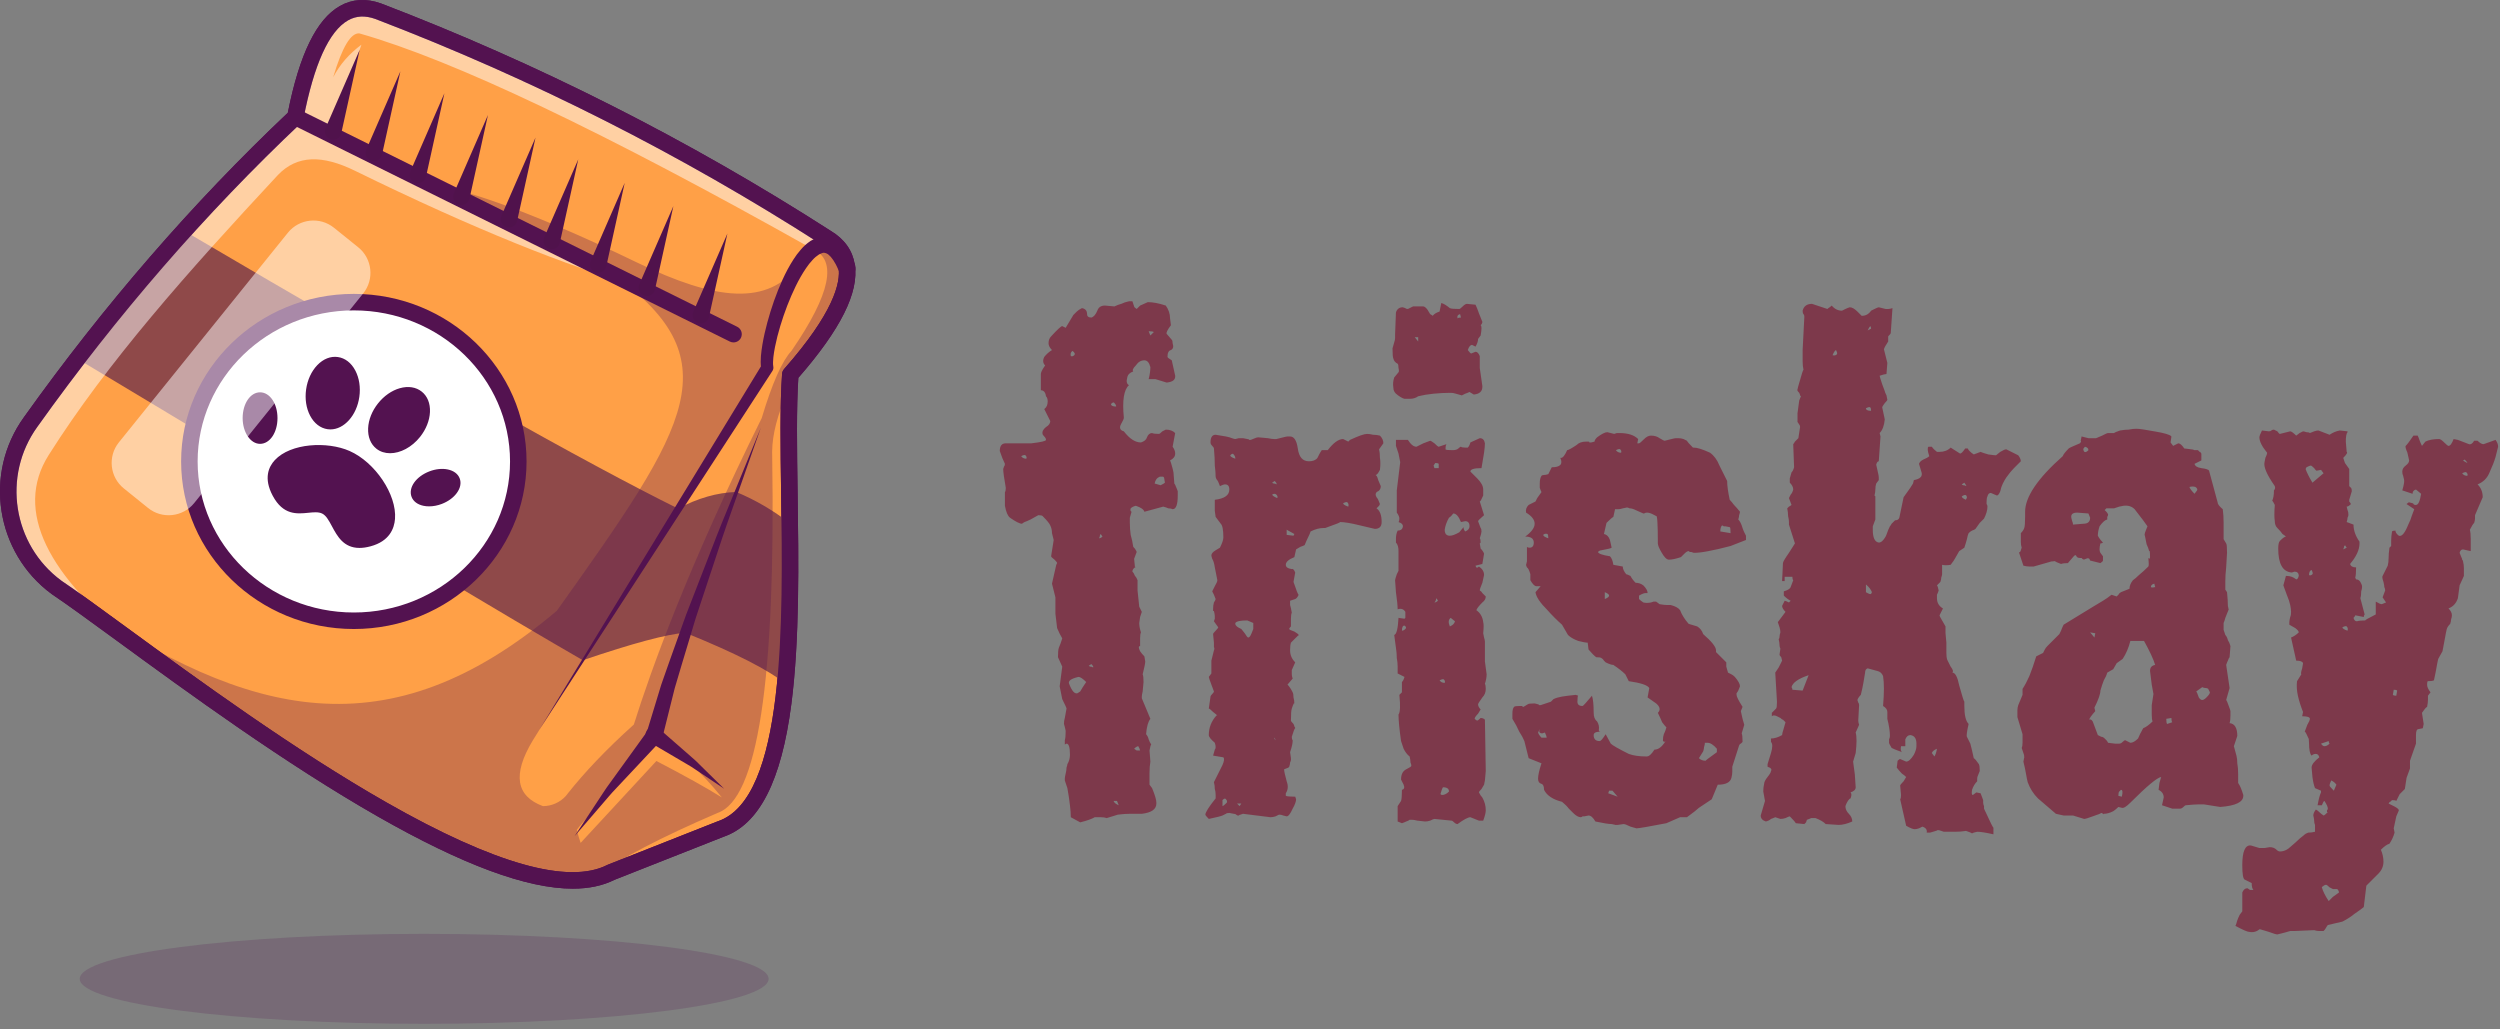 <svg width="187" height="77" viewBox="0 0 187 77" fill="none" xmlns="http://www.w3.org/2000/svg">
<rect x="0" y="0" width="187" height="77" fill="#808080" stroke="none"/>
<path d="M80.8 61.512C80.8 61.512 80.565 61.384 80.096 61.128C80.096 60.872 80.075 60.573 80.032 60.232C79.989 59.848 79.925 59.421 79.84 58.952L79.648 58.376C79.648 58.333 79.648 58.291 79.648 58.248C79.648 58.163 79.669 58.035 79.712 57.864C79.755 57.693 79.776 57.544 79.776 57.416C79.819 57.288 79.84 57.203 79.84 57.16C79.968 56.947 80.032 56.712 80.032 56.456C80.032 55.901 79.947 55.624 79.776 55.624L79.648 55.688V55.368C79.691 55.24 79.712 55.005 79.712 54.664C79.669 54.451 79.627 54.28 79.584 54.152C79.584 53.981 79.605 53.832 79.648 53.704L79.776 53C79.776 52.957 79.669 52.723 79.456 52.296C79.413 52.083 79.349 51.763 79.264 51.336L79.456 49.864L79.136 49.16C79.136 48.819 79.157 48.584 79.2 48.456L79.328 48.136C79.413 47.88 79.456 47.752 79.456 47.752C79.328 47.539 79.2 47.283 79.072 46.984C79.029 46.643 78.987 46.28 78.944 45.896C78.944 45.512 78.944 45.107 78.944 44.68L78.688 43.656L79.008 42.248L79.072 42.12C79.072 42.077 79.008 41.992 78.88 41.864C78.709 41.736 78.624 41.651 78.624 41.608L78.816 40.392C78.773 40.221 78.731 40.051 78.688 39.88C78.688 39.667 78.645 39.475 78.56 39.304C78.517 39.176 78.325 38.941 77.984 38.6C77.941 38.557 77.835 38.536 77.664 38.536L77.088 38.856C76.917 38.941 76.768 39.005 76.64 39.048C76.555 39.091 76.491 39.133 76.448 39.176C76.277 39.176 75.979 39.027 75.552 38.728C75.381 38.6 75.253 38.301 75.168 37.832V36.808C75.211 36.765 75.232 36.659 75.232 36.488C75.104 35.763 75.04 35.293 75.04 35.08L75.104 34.888C75.147 34.845 75.168 34.781 75.168 34.696C75.04 34.44 74.912 34.12 74.784 33.736C74.784 33.352 74.933 33.16 75.232 33.16H77.152C77.877 33.075 78.24 32.989 78.24 32.904C78.24 32.819 78.197 32.733 78.112 32.648C78.027 32.563 77.984 32.499 77.984 32.456C77.941 32.285 78.027 32.115 78.24 31.944C78.453 31.816 78.56 31.667 78.56 31.496L78.112 30.6C78.283 30.472 78.368 30.28 78.368 30.024C78.368 29.853 78.325 29.725 78.24 29.64C78.197 29.341 78.069 29.192 77.856 29.192V27.976C77.856 27.848 77.963 27.635 78.176 27.336C78.005 27.165 77.984 26.952 78.112 26.696C78.283 26.483 78.475 26.312 78.688 26.184C78.517 26.013 78.432 25.843 78.432 25.672C78.432 25.459 78.496 25.288 78.624 25.16C79.093 24.648 79.371 24.392 79.456 24.392L79.712 24.52L80.288 23.56C80.373 23.475 80.459 23.389 80.544 23.304C80.629 23.219 80.757 23.133 80.928 23.048C81.184 23.091 81.312 23.24 81.312 23.496C81.312 23.667 81.419 23.752 81.632 23.752C81.803 23.709 81.952 23.539 82.08 23.24C82.165 22.984 82.357 22.856 82.656 22.856L83.36 22.92C83.531 22.835 83.701 22.771 83.872 22.728C84.043 22.643 84.235 22.579 84.448 22.536H84.704L84.832 22.92C84.832 22.963 84.896 23.027 85.024 23.112C85.067 23.069 85.109 23.027 85.152 22.984C85.195 22.941 85.237 22.899 85.28 22.856L85.856 22.6C86.24 22.6 86.688 22.685 87.2 22.856C87.413 23.155 87.52 23.475 87.52 23.816L87.584 24.328C87.328 24.669 87.221 24.883 87.264 24.968L87.648 25.416C87.691 25.459 87.712 25.544 87.712 25.672C87.797 25.928 87.755 26.099 87.584 26.184C87.413 26.227 87.328 26.397 87.328 26.696C87.328 26.739 87.435 26.824 87.648 26.952L87.904 28.104V28.168C87.904 28.424 87.691 28.573 87.264 28.616L86.432 28.36H85.92C86.005 28.019 86.048 27.72 86.048 27.464C85.963 27.123 85.813 26.952 85.6 26.952C85.344 26.952 85.131 27.08 84.96 27.336C84.747 27.549 84.683 27.699 84.768 27.784C84.512 27.869 84.363 28.019 84.32 28.232C84.235 28.531 84.277 28.723 84.448 28.808C84.064 29.149 83.936 29.96 84.064 31.24C84.064 31.325 84 31.475 83.872 31.688C83.701 31.987 83.765 32.179 84.064 32.264C84.491 32.819 84.917 33.096 85.344 33.096C85.6 33.011 85.749 32.883 85.792 32.712C85.877 32.499 86.005 32.392 86.176 32.392C86.261 32.435 86.432 32.456 86.688 32.456C86.731 32.456 86.816 32.392 86.944 32.264C87.115 32.179 87.2 32.136 87.2 32.136C87.499 32.136 87.733 32.221 87.904 32.392L87.712 33.416C87.84 33.587 87.904 33.757 87.904 33.928C87.904 34.141 87.776 34.312 87.52 34.44C87.563 34.525 87.605 34.653 87.648 34.824C87.691 34.952 87.733 35.123 87.776 35.336L87.84 36.168C87.883 36.211 87.925 36.296 87.968 36.424C88.011 36.509 88.053 36.616 88.096 36.744V37.064C88.096 37.747 87.968 38.088 87.712 38.088C87.627 38.045 87.52 38.024 87.392 38.024C87.307 37.981 87.179 37.939 87.008 37.896L85.6 38.28C85.557 38.109 85.344 37.96 84.96 37.832C84.789 37.875 84.661 37.939 84.576 38.024C84.533 38.152 84.555 38.237 84.64 38.28C84.597 38.451 84.555 38.6 84.512 38.728C84.512 38.856 84.512 38.984 84.512 39.112C84.512 39.411 84.533 39.709 84.576 40.008C84.661 40.307 84.725 40.605 84.768 40.904C84.896 41.032 84.981 41.16 85.024 41.288L84.832 41.8C84.875 42.184 84.896 42.397 84.896 42.44C84.768 42.525 84.704 42.632 84.704 42.76C84.789 42.845 84.853 42.952 84.896 43.08C84.981 43.165 85.045 43.272 85.088 43.4C85.088 43.571 85.088 43.827 85.088 44.168C85.131 44.509 85.173 44.915 85.216 45.384L85.408 45.768C85.408 45.768 85.365 45.896 85.28 46.152L85.216 46.6C85.216 46.813 85.259 47.048 85.344 47.304C85.301 47.389 85.28 47.539 85.28 47.752C85.28 47.923 85.28 48.115 85.28 48.328C85.152 48.328 85.152 48.456 85.28 48.712C85.365 48.84 85.472 48.968 85.6 49.096L85.664 49.48C85.664 49.608 85.6 49.928 85.472 50.44C85.515 50.525 85.536 50.717 85.536 51.016L85.472 51.72C85.429 51.891 85.408 52.019 85.408 52.104C85.408 52.147 85.408 52.189 85.408 52.232L86.048 53.768C85.877 53.981 85.771 54.365 85.728 54.92C85.813 55.005 85.877 55.133 85.92 55.304C85.963 55.432 86.027 55.56 86.112 55.688C86.069 55.731 86.027 55.88 85.984 56.136L86.048 56.968C86.005 57.224 85.984 57.501 85.984 57.8C85.984 58.056 85.984 58.355 85.984 58.696L86.176 58.952C86.389 59.464 86.496 59.827 86.496 60.04V60.104C86.496 60.531 86.133 60.787 85.408 60.872C85.109 60.872 84.811 60.872 84.512 60.872C84.256 60.872 83.957 60.893 83.616 60.936L82.784 61.192C82.656 61.149 82.507 61.128 82.336 61.128C82.208 61.128 82.059 61.128 81.888 61.128C81.675 61.256 81.312 61.384 80.8 61.512ZM86.048 25.096L86.304 24.84C86.261 24.797 86.133 24.776 85.92 24.776L86.048 25.096ZM80.096 26.632C80.181 26.675 80.267 26.653 80.352 26.568C80.437 26.483 80.395 26.376 80.224 26.248C80.096 26.333 80.053 26.461 80.096 26.632ZM83.488 30.408C83.488 30.323 83.445 30.237 83.36 30.152C83.317 30.067 83.232 30.088 83.104 30.216C83.104 30.344 83.232 30.408 83.488 30.408ZM76.768 34.312C76.811 34.227 76.789 34.141 76.704 34.056C76.661 34.013 76.555 34.035 76.384 34.12C76.469 34.248 76.597 34.312 76.768 34.312ZM86.816 36.296C86.987 36.211 87.093 36.147 87.136 36.104L87.072 35.72L87.008 35.656H86.752C86.539 35.741 86.411 35.912 86.368 36.168L86.816 36.296ZM82.208 40.264C82.293 40.264 82.379 40.221 82.464 40.136L82.336 39.944C82.293 39.987 82.272 40.029 82.272 40.072C82.272 40.115 82.251 40.179 82.208 40.264ZM84.96 42.376C84.917 42.461 84.896 42.483 84.896 42.44C84.896 42.44 84.917 42.419 84.96 42.376ZM81.76 49.928C81.803 49.885 81.76 49.8 81.632 49.672L81.44 49.8C81.483 49.843 81.525 49.864 81.568 49.864C81.653 49.864 81.717 49.885 81.76 49.928ZM80.608 51.848L80.8 51.72C80.843 51.635 80.907 51.528 80.992 51.4C81.077 51.272 81.163 51.144 81.248 51.016C80.992 50.76 80.8 50.632 80.672 50.632C80.117 50.76 79.883 50.931 79.968 51.144C80.181 51.699 80.395 51.933 80.608 51.848ZM86.112 55.752V55.688C86.112 55.645 86.112 55.667 86.112 55.752ZM85.28 56.136L85.216 55.944C85.173 55.901 85.152 55.859 85.152 55.816C85.067 55.816 84.96 55.88 84.832 56.008L85.024 56.136H85.28ZM83.68 60.232L83.552 59.912H83.296C83.339 60.04 83.467 60.147 83.68 60.232ZM90.418 61.256C90.248 61.085 90.162 60.979 90.162 60.936C90.162 60.765 90.418 60.36 90.93 59.72V59.464C90.93 59.293 90.909 59.144 90.867 59.016C90.867 58.845 90.845 58.675 90.802 58.504L91.442 57.224C91.57 56.925 91.592 56.733 91.507 56.648L90.739 56.52L90.867 56.072C90.952 55.987 90.952 55.816 90.867 55.56C90.568 55.304 90.418 55.112 90.418 54.984C90.418 54.429 90.611 53.939 90.995 53.512H91.058C91.058 53.512 90.952 53.427 90.739 53.256C90.568 53.085 90.461 53 90.418 53L90.546 52.104C90.546 52.061 90.589 51.997 90.674 51.912C90.76 51.827 90.802 51.763 90.802 51.72L90.611 51.208C90.483 50.867 90.418 50.675 90.418 50.632L90.611 50.376V49.416L90.802 48.648C90.845 48.563 90.845 48.477 90.802 48.392C90.802 48.307 90.802 48.2 90.802 48.072L90.739 47.432C90.739 47.389 90.802 47.304 90.93 47.176C91.058 47.048 91.123 46.963 91.123 46.92C91.123 46.92 91.016 46.771 90.802 46.472L90.867 46.28C90.867 46.237 90.867 46.173 90.867 46.088C90.867 46.003 90.845 45.875 90.802 45.704C90.802 45.704 90.781 45.704 90.739 45.704C90.739 45.661 90.739 45.619 90.739 45.576C90.739 45.363 90.76 45.192 90.802 45.064C90.888 44.936 90.93 44.851 90.93 44.808L90.802 44.488C90.717 44.317 90.674 44.232 90.674 44.232L90.867 43.848C90.995 43.635 91.058 43.485 91.058 43.4L90.867 42.44C90.824 42.141 90.76 41.928 90.674 41.8C90.632 41.672 90.611 41.587 90.611 41.544C90.611 41.416 90.717 41.288 90.93 41.16L91.251 40.968C91.421 40.627 91.507 40.371 91.507 40.2C91.507 39.645 91.442 39.304 91.314 39.176C91.058 38.835 90.93 38.664 90.93 38.664L90.867 38.216V37.384C91.592 37.299 91.954 37.043 91.954 36.616C91.954 36.36 91.848 36.232 91.635 36.232C91.549 36.232 91.421 36.275 91.251 36.36L91.123 36.04C91.08 35.955 91.037 35.891 90.995 35.848C90.952 35.763 90.93 35.699 90.93 35.656C90.93 35.443 90.909 35.165 90.867 34.824C90.867 34.44 90.845 34.013 90.802 33.544C90.802 33.501 90.76 33.437 90.674 33.352C90.589 33.267 90.546 33.181 90.546 33.096C90.546 32.712 90.674 32.52 90.93 32.52L91.698 32.648C91.912 32.691 92.061 32.733 92.147 32.776C92.275 32.819 92.36 32.84 92.403 32.84L92.659 32.776H92.978L93.299 32.84C93.384 32.84 93.427 32.861 93.427 32.904C93.469 32.904 93.512 32.904 93.555 32.904L93.874 32.776C93.96 32.733 94.045 32.712 94.13 32.712L94.835 32.776C95.048 32.819 95.197 32.84 95.282 32.84C95.368 32.84 95.432 32.84 95.475 32.84L95.987 32.712C96.157 32.669 96.264 32.648 96.306 32.648C96.392 32.648 96.456 32.648 96.499 32.648C96.797 32.648 96.989 32.947 97.075 33.544C97.16 34.184 97.437 34.504 97.906 34.504C98.205 34.504 98.418 34.419 98.546 34.248C98.589 34.163 98.632 34.077 98.674 33.992C98.717 33.907 98.781 33.8 98.867 33.672H99.314C99.741 33.117 100.125 32.84 100.467 32.84L100.851 33.032C100.851 33.032 100.893 32.989 100.979 32.904C101.619 32.605 102.045 32.456 102.259 32.456C102.387 32.456 102.536 32.477 102.707 32.52C102.877 32.52 103.048 32.541 103.219 32.584C103.389 32.755 103.475 32.947 103.475 33.16C103.475 33.16 103.368 33.309 103.155 33.608C103.197 33.779 103.219 33.992 103.219 34.248C103.261 34.504 103.261 34.803 103.219 35.144C103.091 35.4 102.984 35.528 102.899 35.528C102.899 35.528 102.92 35.549 102.963 35.592C103.005 35.635 103.048 35.741 103.091 35.912L103.283 36.36C103.283 36.531 103.219 36.659 103.091 36.744C102.963 36.787 102.899 36.872 102.899 37C102.899 37.043 102.92 37.107 102.963 37.192C103.005 37.235 103.048 37.299 103.091 37.384L103.219 37.704C103.219 37.704 103.197 37.747 103.155 37.832C103.112 37.875 103.048 37.939 102.963 38.024C103.219 38.195 103.347 38.536 103.347 39.048C103.347 39.389 103.176 39.56 102.835 39.56C102.835 39.56 102.472 39.475 101.747 39.304C101.064 39.133 100.552 39.048 100.211 39.048C100.339 39.048 99.976 39.197 99.123 39.496H98.995C98.696 39.496 98.376 39.581 98.034 39.752C97.992 39.88 97.928 40.029 97.843 40.2C97.757 40.371 97.672 40.563 97.587 40.776C97.501 40.819 97.394 40.861 97.266 40.904C97.181 40.947 97.075 41.011 96.947 41.096C96.947 41.096 96.904 41.288 96.819 41.672C96.392 41.843 96.178 42.035 96.178 42.248C96.178 42.419 96.328 42.525 96.626 42.568C96.712 42.525 96.797 42.611 96.882 42.824L96.754 43.528C96.968 44.168 97.096 44.488 97.138 44.488C97.138 44.488 97.117 44.531 97.075 44.616C97.032 44.701 96.968 44.765 96.882 44.808C96.626 44.893 96.499 44.936 96.499 44.936C96.499 44.979 96.499 45.085 96.499 45.256C96.541 45.384 96.584 45.576 96.626 45.832C96.584 45.917 96.562 46.067 96.562 46.28C96.562 46.451 96.562 46.643 96.562 46.856C96.477 46.941 96.434 47.005 96.434 47.048C96.434 47.091 96.562 47.155 96.819 47.24C97.032 47.368 97.138 47.453 97.138 47.496C97.138 47.539 97.117 47.56 97.075 47.56L96.562 48.072C96.52 48.2 96.499 48.392 96.499 48.648C96.499 48.989 96.626 49.288 96.882 49.544L96.626 50.12V50.248C96.626 50.291 96.626 50.355 96.626 50.44C96.626 50.525 96.648 50.632 96.691 50.76L96.306 51.208C96.434 51.336 96.562 51.528 96.691 51.784C96.733 51.869 96.754 51.997 96.754 52.168C96.797 52.296 96.819 52.467 96.819 52.68C96.819 52.509 96.754 52.616 96.626 53C96.584 53.128 96.562 53.427 96.562 53.896C96.562 53.939 96.626 54.024 96.754 54.152C96.797 54.237 96.819 54.301 96.819 54.344C96.861 54.387 96.882 54.429 96.882 54.472C96.84 54.472 96.754 54.685 96.626 55.112C96.626 55.24 96.648 55.325 96.691 55.368V55.432C96.691 55.603 96.626 55.88 96.499 56.264L96.562 56.712V56.84C96.562 56.883 96.541 56.947 96.499 57.032C96.499 57.117 96.477 57.224 96.434 57.352C96.434 57.395 96.306 57.459 96.05 57.544C96.05 57.672 96.115 57.971 96.243 58.44C96.371 58.781 96.349 59.08 96.178 59.336V59.528C96.264 59.571 96.499 59.592 96.882 59.592L96.947 59.784C96.947 59.955 96.861 60.189 96.691 60.488C96.52 60.872 96.371 61.064 96.243 61.064L95.987 61C95.901 60.957 95.794 60.936 95.666 60.936L95.41 61.064C95.282 61.107 95.154 61.128 95.026 61.128L92.978 60.872L92.787 60.936C92.744 60.936 92.701 60.957 92.659 61C92.659 61 92.637 61 92.594 61C92.552 61 92.509 60.979 92.466 60.936C92.424 60.893 92.36 60.872 92.275 60.872L91.954 60.808C91.826 60.808 91.741 60.829 91.698 60.872L91.442 61C91.357 61.043 91.016 61.128 90.418 61.256ZM92.403 34.312C92.403 34.184 92.36 34.077 92.275 33.992C92.232 33.907 92.147 33.928 92.019 34.056C92.019 34.141 92.147 34.227 92.403 34.312ZM95.475 36.232C95.517 36.189 95.475 36.104 95.347 35.976L95.154 36.104C95.197 36.147 95.24 36.168 95.282 36.168C95.368 36.168 95.432 36.189 95.475 36.232ZM95.538 37.256C95.581 37.171 95.56 37.085 95.475 37C95.389 36.915 95.282 36.915 95.154 37C95.197 37.085 95.325 37.171 95.538 37.256ZM100.851 37.896C100.893 37.768 100.872 37.661 100.787 37.576C100.744 37.533 100.637 37.555 100.467 37.64C100.467 37.725 100.595 37.811 100.851 37.896ZM96.754 40.072L96.819 39.944L96.243 39.624V40.008L96.754 40.072ZM93.362 47.688C93.448 47.688 93.533 47.581 93.618 47.368L93.746 47.048V46.6L93.299 46.408C92.787 46.408 92.488 46.472 92.403 46.6V46.664C92.403 46.792 92.552 46.92 92.85 47.048L93.106 47.368C93.234 47.581 93.32 47.688 93.362 47.688ZM96.882 54.472V54.536C96.882 54.536 96.882 54.515 96.882 54.472ZM95.41 55.368L95.347 55.176C95.304 55.219 95.325 55.283 95.41 55.368ZM91.442 60.296C91.485 60.296 91.592 60.211 91.763 60.04C91.805 59.955 91.784 59.869 91.698 59.784C91.656 59.699 91.57 59.72 91.442 59.848V60.296ZM92.722 60.296L92.85 60.104H92.531L92.722 60.296ZM105.056 29.832C104.885 29.789 104.672 29.661 104.416 29.448C104.288 29.32 104.224 29.171 104.224 29C104.181 28.744 104.202 28.488 104.288 28.232L104.608 27.848C104.65 27.805 104.65 27.699 104.608 27.528C104.608 27.357 104.586 27.251 104.544 27.208C104.373 27.123 104.266 26.995 104.224 26.824C104.181 26.739 104.16 26.483 104.16 26.056L104.288 25.608C104.33 25.48 104.352 25.373 104.352 25.288C104.352 25.16 104.352 25.075 104.352 25.032L104.416 23.368C104.501 23.112 104.672 22.984 104.928 22.984L105.12 23.048C105.162 23.091 105.226 23.112 105.312 23.112L105.696 22.92H106.464C106.549 22.92 106.656 23.005 106.784 23.176C106.869 23.304 106.933 23.411 106.976 23.496C107.061 23.539 107.125 23.581 107.168 23.624C107.253 23.496 107.424 23.389 107.68 23.304L107.808 22.664C107.978 22.707 108.192 22.835 108.448 23.048C108.533 23.091 108.768 23.112 109.152 23.112C109.194 23.112 109.28 23.048 109.408 22.92C109.536 22.792 109.642 22.728 109.728 22.728L110.368 22.792C110.453 22.963 110.538 23.176 110.624 23.432C110.709 23.645 110.794 23.859 110.88 24.072C110.88 24.157 110.837 24.243 110.752 24.328C110.837 24.371 110.837 24.627 110.752 25.096L110.56 25.352C110.56 25.523 110.496 25.715 110.368 25.928L110.112 25.8C109.984 25.8 109.877 25.928 109.792 26.184C109.92 26.355 110.005 26.44 110.048 26.44L110.368 26.312C110.496 26.312 110.602 26.419 110.688 26.632V27.528L110.88 28.872V28.936C110.88 29.277 110.666 29.469 110.24 29.512L109.92 29.32C109.834 29.363 109.728 29.405 109.6 29.448C109.514 29.491 109.429 29.533 109.344 29.576L108.896 29.448C108.768 29.405 108.64 29.384 108.512 29.384C108.085 29.384 107.658 29.405 107.232 29.448C106.805 29.491 106.421 29.555 106.08 29.64C105.909 29.768 105.696 29.832 105.44 29.832H105.056ZM109.024 23.816C109.066 23.773 109.152 23.752 109.28 23.752L109.216 23.496C109.045 23.539 108.981 23.645 109.024 23.816ZM106.08 25.224H105.824L106.08 25.544V25.224ZM109.024 61.64C108.938 61.64 108.853 61.597 108.768 61.512C108.682 61.427 108.618 61.384 108.576 61.384L107.296 61.256C107.253 61.256 107.146 61.299 106.976 61.384C106.848 61.427 106.72 61.448 106.592 61.448L106.016 61.384C105.845 61.341 105.717 61.32 105.632 61.32C105.546 61.32 105.482 61.32 105.44 61.32C105.397 61.363 105.312 61.405 105.184 61.448C105.098 61.491 104.992 61.533 104.864 61.576L104.544 61.448V60.296L104.799 59.912C104.842 59.784 104.864 59.507 104.864 59.08C105.034 59.037 105.077 58.909 104.992 58.696L104.799 58.312C104.799 57.928 104.928 57.672 105.184 57.544C105.44 57.416 105.568 57.331 105.568 57.288C105.568 57.203 105.546 57.117 105.504 57.032C105.504 56.904 105.482 56.755 105.44 56.584C105.269 56.456 105.12 56.264 104.992 56.008C104.949 55.88 104.885 55.688 104.799 55.432C104.672 54.536 104.608 53.875 104.608 53.448C104.736 53.277 104.757 52.787 104.672 51.976L104.864 51.784C104.864 51.784 104.864 51.528 104.864 51.016C104.949 50.931 105.013 50.803 105.056 50.632L104.544 50.376V49.864C104.544 49.651 104.522 49.437 104.48 49.224C104.48 48.968 104.458 48.712 104.416 48.456L104.288 47.496C104.458 47.453 104.565 47.027 104.608 46.216L105.056 46.28L105.12 46.216V45.768C104.992 45.555 104.8 45.491 104.544 45.576C104.544 45.32 104.501 44.893 104.416 44.296C104.373 43.699 104.352 43.4 104.352 43.4C104.352 43.357 104.394 43.208 104.48 42.952L104.608 42.696V41.224C104.608 40.925 104.544 40.712 104.416 40.584V40.328C104.416 40.072 104.458 39.859 104.544 39.688C104.757 39.688 104.885 39.603 104.928 39.432C104.97 39.261 104.864 39.133 104.608 39.048C104.65 39.005 104.672 38.92 104.672 38.792C104.672 38.664 104.608 38.515 104.48 38.344V36.68L104.736 34.568L104.608 33.928L104.416 33.352V32.904H105.312C105.525 33.245 105.738 33.416 105.952 33.416L106.464 33.16C106.805 33.032 106.976 32.968 106.976 32.968C107.018 32.968 107.125 33.032 107.296 33.16C107.466 33.331 107.573 33.416 107.616 33.416L108.192 33.224C108.149 33.309 108.128 33.395 108.128 33.48C108.128 33.523 108.128 33.544 108.128 33.544V33.608C108.128 33.651 108.298 33.672 108.64 33.672C108.853 33.672 109.002 33.629 109.088 33.544C109.173 33.459 109.237 33.416 109.28 33.416C109.322 33.459 109.429 33.48 109.6 33.48H109.792C109.877 33.395 109.941 33.267 109.984 33.096L110.688 32.776C110.901 32.776 111.029 32.904 111.072 33.16C111.072 33.331 111.05 33.565 111.008 33.864C110.965 34.163 110.901 34.547 110.816 35.016C110.261 35.016 109.984 35.101 109.984 35.272C109.984 35.272 110.154 35.443 110.496 35.784C110.794 36.083 110.944 36.36 110.944 36.616V37.064C110.816 37.363 110.73 37.512 110.688 37.512L111.008 38.536C110.709 38.792 110.56 38.941 110.56 38.984L110.752 39.496C110.794 39.539 110.816 39.624 110.816 39.752C110.816 39.837 110.773 40.008 110.688 40.264C110.73 40.307 110.752 40.413 110.752 40.584L110.688 40.648L110.752 41.032C110.88 41.16 110.965 41.288 111.008 41.416L110.88 42.184L110.368 42.312C110.41 42.483 110.496 42.504 110.624 42.376C110.88 42.547 111.008 42.76 111.008 43.016L110.88 43.592C110.752 43.891 110.688 44.083 110.688 44.168C110.773 44.211 110.837 44.275 110.88 44.36C110.965 44.445 111.05 44.531 111.135 44.616C111.135 44.787 111.05 44.936 110.88 45.064C110.624 45.32 110.474 45.512 110.432 45.64C110.73 45.853 110.901 46.152 110.944 46.536C110.986 46.664 110.986 46.941 110.944 47.368L111.008 47.688C111.05 47.816 111.072 47.923 111.072 48.008V48.584C111.072 48.883 111.072 49.181 111.072 49.48C111.114 49.779 111.157 50.099 111.2 50.44C111.2 50.653 111.157 50.888 111.072 51.144C111.114 51.229 111.135 51.357 111.135 51.528C111.135 51.784 111.05 51.997 110.88 52.168C110.666 52.467 110.56 52.637 110.56 52.68C110.56 52.808 110.624 52.936 110.752 53.064C110.752 53.064 110.688 53.171 110.56 53.384C110.389 53.555 110.304 53.683 110.304 53.768C110.389 53.853 110.453 53.896 110.496 53.896C110.538 53.896 110.624 53.832 110.752 53.704C110.88 53.704 110.986 53.747 111.072 53.832L111.135 57.672L111.072 58.376L111.008 58.696L110.816 59.016C110.688 59.144 110.624 59.229 110.624 59.272C110.709 59.443 110.794 59.571 110.88 59.656C111.05 59.955 111.135 60.275 111.135 60.616C111.135 60.787 111.072 61.043 110.944 61.384H110.624L109.984 61.128C109.813 61.128 109.493 61.299 109.024 61.64ZM107.616 35.016V34.696C107.573 34.653 107.488 34.632 107.36 34.632L107.232 34.824L107.296 35.016H107.616ZM108.448 40.072C108.618 40.072 108.853 39.987 109.152 39.816L109.472 39.432C109.472 39.56 109.514 39.667 109.6 39.752C109.813 39.667 109.92 39.539 109.92 39.368C109.92 39.112 109.813 38.984 109.6 38.984L109.28 39.048C109.109 38.621 108.917 38.408 108.704 38.408C108.618 38.536 108.512 38.643 108.384 38.728C108.213 39.027 108.106 39.325 108.064 39.624C108.064 39.923 108.192 40.072 108.448 40.072ZM107.296 45.064C107.381 45.064 107.466 45.021 107.552 44.936C107.552 44.893 107.509 44.829 107.424 44.744C107.424 44.872 107.381 44.979 107.296 45.064ZM108.448 46.856C108.661 46.771 108.789 46.643 108.832 46.472L108.512 46.216C108.341 46.344 108.32 46.557 108.448 46.856ZM104.864 47.176C104.949 47.176 105.034 47.133 105.12 47.048C105.205 46.963 105.184 46.877 105.056 46.792C104.928 46.792 104.864 46.92 104.864 47.176ZM108.064 51.08C108.106 50.995 108.085 50.909 108 50.824C107.957 50.781 107.85 50.803 107.68 50.888C107.765 51.016 107.893 51.08 108.064 51.08ZM107.872 59.464C108.042 59.464 108.213 59.379 108.384 59.208C108.384 58.995 108.234 58.888 107.936 58.888C107.893 58.931 107.829 59.101 107.744 59.4C107.786 59.443 107.829 59.464 107.872 59.464ZM122.407 61.96L121.959 61.832C121.703 61.704 121.532 61.64 121.447 61.64L120.999 61.704H120.807C120.849 61.704 120.764 61.683 120.551 61.64C120.337 61.64 119.932 61.576 119.335 61.448C119.164 61.149 118.993 61 118.823 61L118.503 61.064C118.46 61.064 118.417 61.064 118.375 61.064C118.332 61.107 118.289 61.128 118.247 61.128C118.076 61.128 117.884 61.021 117.671 60.808C117.585 60.723 117.479 60.616 117.351 60.488C117.223 60.317 117.052 60.147 116.839 59.976C116.156 59.805 115.708 59.507 115.495 59.08C115.495 58.824 115.431 58.675 115.303 58.632C115.132 58.589 115.047 58.461 115.047 58.248C115.047 57.992 115.132 57.608 115.303 57.096L114.343 56.712L114.023 55.432C113.937 55.219 113.809 54.984 113.639 54.728C113.511 54.429 113.34 54.109 113.127 53.768V53.384C113.127 53.128 113.169 52.957 113.255 52.872C113.297 52.829 113.425 52.808 113.639 52.808H113.831C113.873 52.808 113.895 52.829 113.895 52.872C113.895 52.872 113.916 52.872 113.959 52.872L114.279 52.68C114.321 52.637 114.492 52.616 114.791 52.616L115.047 52.68C115.089 52.68 115.111 52.701 115.111 52.744C115.153 52.744 115.196 52.744 115.239 52.744L116.007 52.488L116.199 52.296C116.369 52.211 116.583 52.147 116.839 52.104C117.095 52.061 117.436 52.019 117.863 51.976L118.055 52.04C118.012 52.04 117.991 52.189 117.991 52.488C117.991 52.701 118.119 52.808 118.375 52.808C118.417 52.808 118.652 52.552 119.079 52.04C119.164 52.296 119.207 52.723 119.207 53.32C119.207 53.619 119.292 53.832 119.463 53.96C119.591 54.173 119.633 54.387 119.591 54.6C119.591 54.685 119.633 54.728 119.719 54.728C119.377 54.728 119.207 54.813 119.207 54.984C119.207 55.283 119.356 55.432 119.655 55.432C119.74 55.432 119.889 55.261 120.103 54.92C120.145 55.005 120.273 55.24 120.487 55.624C120.615 55.752 121.063 56.008 121.831 56.392C122.172 56.52 122.62 56.584 123.175 56.584C123.345 56.584 123.537 56.413 123.751 56.072C124.049 56.072 124.327 55.859 124.583 55.432C124.54 55.475 124.497 55.496 124.455 55.496C124.455 55.453 124.433 55.432 124.391 55.432C124.391 55.389 124.391 55.347 124.391 55.304C124.391 55.176 124.412 55.048 124.455 54.92C124.54 54.749 124.604 54.579 124.647 54.408C124.561 54.323 124.455 54.195 124.327 54.024C124.241 53.811 124.135 53.576 124.007 53.32C124.22 53.107 124.177 52.872 123.879 52.616L123.239 52.168L123.367 51.464C123.239 51.251 122.727 51.08 121.831 50.952L121.575 50.44C121.361 50.227 121.063 49.992 120.679 49.736C120.551 49.736 120.359 49.672 120.103 49.544C120.06 49.501 120.017 49.459 119.975 49.416C119.932 49.331 119.868 49.267 119.783 49.224C119.74 49.181 119.612 49.16 119.399 49.16C119.271 49.075 119.079 48.883 118.823 48.584L118.759 48.072C118.631 48.072 118.396 48.029 118.055 47.944C117.713 47.816 117.457 47.667 117.286 47.496L116.839 46.728C116.455 46.387 116.092 46.024 115.751 45.64C115.196 45.085 114.897 44.637 114.855 44.296L115.239 43.848C115.196 43.848 115.089 43.848 114.919 43.848C114.791 43.848 114.641 43.699 114.471 43.4V42.952C114.385 42.653 114.3 42.483 114.215 42.44C114.172 42.355 114.151 42.291 114.151 42.248L114.215 41.992V40.904C114.257 40.947 114.321 40.968 114.407 40.968C114.62 40.968 114.727 40.84 114.727 40.584C114.727 40.285 114.513 40.136 114.087 40.136C114.556 39.795 114.791 39.475 114.791 39.176C114.791 38.877 114.577 38.6 114.151 38.344C114.108 38.131 114.172 37.939 114.343 37.768L114.855 37.512C114.897 37.427 114.94 37.341 114.983 37.256C115.068 37.128 115.175 36.979 115.303 36.808C115.26 36.723 115.217 36.616 115.174 36.488C115.174 36.36 115.174 36.253 115.174 36.168C115.174 35.912 115.217 35.72 115.303 35.592C115.345 35.549 115.409 35.528 115.495 35.528C115.58 35.528 115.687 35.507 115.815 35.464L116.071 34.952C116.711 34.952 116.924 34.717 116.711 34.248H116.775C116.903 34.248 117.052 34.056 117.223 33.672C117.308 33.672 117.543 33.544 117.927 33.288C118.097 33.117 118.332 33.032 118.631 33.032H118.823C118.865 33.032 118.887 33.053 118.887 33.096C118.929 33.096 118.972 33.096 119.015 33.096L119.271 33.032C119.271 32.947 119.335 32.84 119.463 32.712C119.804 32.456 120.06 32.328 120.231 32.328L120.743 32.456L120.935 32.392H121.127C121.767 32.392 122.236 32.541 122.535 32.84L122.47 33.16H122.599C122.641 33.16 122.769 33.053 122.983 32.84C123.153 32.669 123.324 32.584 123.495 32.584C123.751 32.584 123.964 32.648 124.135 32.776C124.348 32.904 124.476 32.968 124.519 32.968L125.031 32.84C125.201 32.797 125.308 32.776 125.351 32.776C125.436 32.776 125.5 32.776 125.543 32.776C125.671 32.776 125.799 32.797 125.927 32.84L126.183 32.968C126.225 33.053 126.375 33.224 126.631 33.48H126.695C126.951 33.48 127.356 33.608 127.911 33.864C128.209 34.077 128.444 34.397 128.615 34.824L129.191 35.976C129.191 36.317 129.255 36.787 129.383 37.384C129.468 37.469 129.575 37.597 129.703 37.768C129.831 37.896 129.98 38.067 130.151 38.28C130.151 38.323 130.129 38.408 130.087 38.536C130.087 38.621 130.065 38.728 130.023 38.856C130.151 38.984 130.257 39.197 130.343 39.496C130.385 39.624 130.428 39.731 130.471 39.816C130.513 39.901 130.556 39.987 130.599 40.072V40.392L129.447 40.84C128.807 41.011 128.252 41.139 127.783 41.224C127.356 41.309 126.993 41.352 126.695 41.352L126.503 41.288C126.46 41.288 126.417 41.288 126.375 41.288C126.375 41.245 126.353 41.224 126.311 41.224C126.225 41.224 126.119 41.288 125.991 41.416L125.735 41.672C125.351 41.8 125.052 41.864 124.839 41.864C124.668 41.864 124.476 41.672 124.263 41.288C124.092 40.989 124.007 40.776 124.007 40.648C124.007 39.197 123.964 38.515 123.879 38.6C123.452 38.344 123.153 38.28 122.983 38.408H122.919L122.343 38.152C122.172 38.067 122.023 38.024 121.895 38.024C121.809 37.981 121.745 37.96 121.703 37.96L121.383 38.024C121.255 38.067 121.148 38.088 121.062 38.088C120.977 38.088 120.892 38.088 120.807 38.088L120.679 38.664C120.593 38.707 120.423 38.856 120.167 39.112L119.975 39.944C120.188 39.987 120.337 40.136 120.423 40.392C120.508 40.776 120.551 40.968 120.551 40.968C120.508 41.011 120.252 41.075 119.783 41.16C119.697 41.16 119.612 41.203 119.527 41.288C119.569 41.416 119.868 41.523 120.423 41.608C120.551 41.736 120.636 41.949 120.679 42.248L121.383 42.376C121.383 42.547 121.468 42.739 121.639 42.952C121.681 42.952 121.788 42.995 121.959 43.08C122.044 43.251 122.172 43.421 122.343 43.592C122.556 43.592 122.748 43.656 122.919 43.784C123.132 43.997 123.239 44.189 123.239 44.36H123.111C122.983 44.36 122.812 44.424 122.599 44.552V44.808C122.684 44.893 122.791 44.979 122.919 45.064C123.089 45.107 123.281 45.107 123.495 45.064L123.687 45H123.879L124.135 45.192C124.391 45.235 124.583 45.256 124.711 45.256C124.839 45.256 124.924 45.256 124.967 45.256C125.308 45.341 125.543 45.469 125.671 45.64C125.799 45.981 126.012 46.323 126.311 46.664L126.951 46.856C127.164 46.984 127.313 47.176 127.399 47.432C128.039 47.987 128.359 48.392 128.359 48.648V48.776L129.127 49.544C129.127 49.629 129.127 49.736 129.127 49.864C129.169 49.992 129.212 50.141 129.255 50.312C129.34 50.355 129.425 50.397 129.51 50.44C129.596 50.483 129.681 50.547 129.767 50.632C130.023 50.931 130.151 51.165 130.151 51.336L130.023 51.656C129.98 51.741 129.937 51.805 129.895 51.848C129.895 51.891 129.895 51.933 129.895 51.976C129.895 52.104 130.044 52.403 130.343 52.872C130.343 52.872 130.3 52.979 130.215 53.192L130.343 53.768L130.471 54.216L130.279 54.856C130.321 54.941 130.343 55.155 130.343 55.496C130.3 55.539 130.257 55.581 130.215 55.624C130.172 55.624 130.129 55.667 130.087 55.752L129.575 57.352C129.575 57.437 129.575 57.565 129.575 57.736C129.575 57.864 129.553 58.013 129.51 58.184C129.425 58.525 129.084 58.696 128.487 58.696L128.039 59.784L127.079 60.424C126.951 60.552 126.652 60.787 126.183 61.128H125.671L124.647 61.576C123.324 61.832 122.577 61.96 122.407 61.96ZM121.255 33.864C121.297 33.779 121.276 33.693 121.191 33.608C121.148 33.565 121.041 33.587 120.871 33.672C120.956 33.8 121.084 33.864 121.255 33.864ZM129.447 39.88C129.447 39.581 129.425 39.432 129.383 39.432L129.062 39.368C129.02 39.368 128.977 39.368 128.935 39.368C128.892 39.325 128.849 39.304 128.807 39.304C128.721 39.389 128.679 39.539 128.679 39.752L129.447 39.88ZM115.815 40.264C115.815 40.093 115.793 39.987 115.751 39.944C115.623 39.901 115.516 39.923 115.431 40.008C115.431 40.093 115.559 40.179 115.815 40.264ZM120.039 44.808C120.252 44.723 120.359 44.637 120.359 44.552C120.359 44.467 120.252 44.381 120.039 44.296V44.808ZM115.687 55.176C115.687 55.091 115.644 54.963 115.559 54.792L115.367 54.856C115.153 54.856 115.089 54.749 115.174 54.536L115.047 54.792C115.089 54.92 115.175 55.048 115.303 55.176H115.687ZM127.591 56.904C127.548 56.904 127.825 56.691 128.423 56.264V56.008C128.167 55.709 127.932 55.56 127.719 55.56H127.527C127.527 55.645 127.505 55.752 127.463 55.88C127.463 55.965 127.441 56.072 127.399 56.2C127.185 56.541 127.079 56.712 127.079 56.712C127.207 56.84 127.377 56.904 127.591 56.904ZM120.999 59.592L120.615 59.144H120.359L120.295 59.336L120.999 59.592ZM149.109 62.408C148.554 62.28 148.149 62.216 147.893 62.216C147.68 62.259 147.552 62.301 147.509 62.344C147.466 62.301 147.317 62.237 147.061 62.152C146.805 62.195 146.528 62.216 146.229 62.216C145.973 62.216 145.696 62.216 145.397 62.216L145.205 62.152C145.12 62.109 145.013 62.088 144.885 62.088C145.013 62.088 144.842 62.152 144.373 62.28H144.117C144.16 62.067 144.053 61.917 143.797 61.832L143.541 61.96C143.413 62.003 143.306 62.024 143.221 62.024C143.093 62.024 142.88 61.939 142.581 61.768L142.133 59.784C142.176 59.741 142.197 59.635 142.197 59.464L142.133 58.76C142.133 58.717 142.218 58.611 142.389 58.44C142.517 58.227 142.581 58.12 142.581 58.12C142.496 58.035 142.389 57.949 142.261 57.864C142.133 57.736 142.005 57.587 141.877 57.416L141.941 56.904C142.026 56.819 142.09 56.776 142.133 56.776L142.581 56.968C142.752 56.968 142.944 56.797 143.157 56.456C143.285 56.2 143.349 55.987 143.349 55.816V55.624C143.349 55.24 143.2 55.027 142.901 54.984C142.73 54.984 142.602 55.091 142.517 55.304V55.816H142.197C142.154 56.029 142.176 56.179 142.261 56.264C142.176 56.221 142.069 56.179 141.941 56.136C141.813 56.093 141.664 56.029 141.493 55.944C141.365 55.731 141.301 55.603 141.301 55.56C141.301 55.475 141.301 55.389 141.301 55.304C141.344 55.219 141.365 55.133 141.365 55.048C141.365 54.707 141.301 54.28 141.173 53.768V53.256C141.173 53.085 141.066 52.936 140.853 52.808C140.938 51.827 140.938 51.08 140.853 50.568C140.768 50.355 140.618 50.227 140.405 50.184L139.701 49.992C139.573 50.035 139.509 50.141 139.509 50.312C139.466 50.525 139.424 50.781 139.381 51.08C139.338 51.336 139.274 51.635 139.189 51.976C139.061 52.104 138.976 52.232 138.933 52.36L138.997 52.552C139.04 52.595 139.061 52.659 139.061 52.744L138.997 53.896C138.997 53.981 139.018 54.088 139.061 54.216L138.805 54.792C138.89 55.091 138.89 55.603 138.805 56.328L138.613 56.968L138.741 57.928L138.805 58.888C138.805 59.059 138.677 59.187 138.421 59.272C138.506 59.357 138.506 59.507 138.421 59.72C138.293 59.763 138.165 59.955 138.037 60.296C138.037 60.509 138.122 60.701 138.293 60.872C138.464 61.043 138.549 61.235 138.549 61.448C138.165 61.619 137.824 61.704 137.525 61.704L136.565 61.64C136.394 61.469 136.138 61.32 135.797 61.192H135.669C135.626 61.192 135.562 61.192 135.477 61.192C135.392 61.235 135.285 61.277 135.157 61.32L135.093 61.512C135.008 61.597 134.965 61.64 134.965 61.64L134.325 61.576C134.282 61.491 134.133 61.32 133.877 61.064C133.834 61.064 133.728 61.107 133.557 61.192C133.429 61.235 133.301 61.256 133.173 61.256L132.789 61.128C132.704 61.171 132.597 61.213 132.469 61.256C132.384 61.341 132.256 61.405 132.085 61.448C131.829 61.363 131.701 61.213 131.701 61L132.021 59.912C131.978 59.656 131.936 59.421 131.893 59.208C131.893 58.995 131.914 58.803 131.957 58.632C131.957 58.504 132.042 58.333 132.213 58.12C132.384 57.907 132.469 57.757 132.469 57.672C132.554 57.544 132.469 57.437 132.213 57.352V57.16L132.469 56.328C132.597 55.901 132.597 55.624 132.469 55.496V55.24C132.725 55.24 133.002 55.155 133.301 54.984C133.301 54.899 133.344 54.728 133.429 54.472L133.557 54.024L133.365 53.832C133.322 53.832 133.258 53.789 133.173 53.704C133.002 53.619 132.917 53.576 132.917 53.576C132.746 53.491 132.618 53.491 132.533 53.576V53.32L132.853 53C132.896 52.957 132.917 52.787 132.917 52.488L132.789 50.312C132.874 50.184 132.96 50.056 133.045 49.928C133.13 49.757 133.216 49.587 133.301 49.416L133.237 49.16C133.152 49.075 133.109 49.011 133.109 48.968L133.173 48.52C133.13 48.435 133.109 48.349 133.109 48.264C133.109 48.136 133.088 47.987 133.045 47.816C133.088 47.773 133.109 47.709 133.109 47.624C133.109 47.539 133.13 47.432 133.173 47.304C133.173 47.176 133.152 47.048 133.109 46.92C133.024 46.664 132.981 46.536 132.981 46.536L133.557 45.768C133.386 45.597 133.301 45.448 133.301 45.32L133.493 44.936C133.536 44.936 133.642 44.979 133.813 45.064L133.941 44.936C133.77 44.851 133.6 44.723 133.429 44.552V44.232C133.728 44.147 133.898 44.04 133.941 43.912L134.133 43.4C134.09 43.357 134.069 43.272 134.069 43.144H133.493V43.464H133.301L133.365 42.12C133.365 42.035 133.514 41.779 133.813 41.352L134.261 40.648C134.261 40.648 134.112 40.179 133.813 39.24V39.048C133.813 38.92 133.792 38.771 133.749 38.6C133.749 38.429 133.728 38.237 133.685 38.024C133.728 37.981 133.77 37.939 133.813 37.896C133.898 37.853 133.962 37.811 134.005 37.768L133.813 37.256C133.856 37.171 133.898 37.085 133.941 37C134.026 36.915 134.09 36.787 134.133 36.616C134.133 36.445 134.048 36.275 133.877 36.104C133.877 36.019 133.877 35.912 133.877 35.784C133.92 35.656 133.962 35.507 134.005 35.336C134.09 35.251 134.154 35.123 134.197 34.952L134.133 33.224C134.176 33.181 134.218 33.117 134.261 33.032C134.346 32.947 134.432 32.861 134.517 32.776L134.645 31.944C134.645 31.859 134.624 31.795 134.581 31.752L134.453 31.56C134.453 31.389 134.453 31.176 134.453 30.92C134.496 30.621 134.538 30.301 134.581 29.96L134.709 29.64C134.709 29.64 134.688 29.619 134.645 29.576C134.645 29.533 134.624 29.469 134.581 29.384C134.453 29.256 134.41 29.171 134.453 29.128C134.453 29.085 134.517 28.851 134.645 28.424C134.773 27.955 134.858 27.699 134.901 27.656C134.858 27.485 134.837 27.272 134.837 27.016C134.837 26.76 134.837 26.483 134.837 26.184L134.965 23.688C134.965 23.603 134.944 23.539 134.901 23.496C134.858 23.453 134.837 23.368 134.837 23.24C134.922 22.899 135.157 22.728 135.541 22.728L136.693 23.112C136.693 23.112 136.714 23.091 136.757 23.048C136.842 23.005 136.928 22.941 137.013 22.856C137.226 23.112 137.482 23.24 137.781 23.24C137.866 23.197 137.952 23.155 138.037 23.112C138.122 23.069 138.229 23.027 138.357 22.984C138.528 22.984 138.72 23.091 138.933 23.304C138.976 23.347 139.018 23.389 139.061 23.432C139.104 23.475 139.168 23.539 139.253 23.624C139.552 23.624 139.786 23.496 139.957 23.24L140.213 23.112C140.384 23.027 140.49 22.984 140.533 22.984L141.045 23.112C141.088 23.112 141.152 23.112 141.237 23.112C141.322 23.112 141.429 23.091 141.557 23.048L141.429 24.904C141.429 24.947 141.365 25.032 141.237 25.16V25.544C141.066 25.8 140.96 25.992 140.917 26.12L141.173 27.144L141.109 27.976C141.024 27.976 140.853 28.019 140.597 28.104C140.597 28.147 140.661 28.36 140.789 28.744C140.917 29.085 140.981 29.256 140.981 29.256C140.981 29.299 141.024 29.405 141.109 29.576L141.173 29.896C141.173 29.939 141.109 30.024 140.981 30.152C140.853 30.323 140.789 30.429 140.789 30.472L140.981 31.368C140.938 31.837 140.81 32.179 140.597 32.392L140.661 32.648L140.533 34.504C140.448 34.504 140.384 34.589 140.341 34.76L140.469 35.336C140.512 35.507 140.533 35.635 140.533 35.72C140.533 35.805 140.533 35.869 140.533 35.912L140.341 36.168C140.298 36.296 140.277 36.445 140.277 36.616C140.277 36.744 140.256 36.893 140.213 37.064L140.277 37.128V38.856L140.085 39.368V39.624C140.085 40.221 140.234 40.541 140.533 40.584C140.704 40.584 140.874 40.435 141.045 40.136C141.088 40.051 141.13 39.944 141.173 39.816C141.216 39.688 141.28 39.539 141.365 39.368C141.408 39.325 141.45 39.261 141.493 39.176C141.578 39.091 141.664 39.005 141.749 38.92C141.92 38.92 142.026 38.856 142.069 38.728L142.389 37.192C142.474 37.064 142.581 36.915 142.709 36.744C142.837 36.573 142.965 36.381 143.093 36.168L143.157 35.912C143.626 35.827 143.818 35.635 143.733 35.336L143.541 34.696C143.584 34.568 143.69 34.461 143.861 34.376C144.074 34.291 144.224 34.205 144.309 34.12C144.181 33.736 144.16 33.501 144.245 33.416H144.501C144.586 33.544 144.714 33.672 144.885 33.8H145.077C145.418 33.8 145.696 33.693 145.909 33.48L146.613 33.928C146.698 33.928 146.826 33.8 146.997 33.544H147.189C147.232 33.672 147.381 33.821 147.637 33.992L148.149 33.8C148.234 33.843 148.426 33.907 148.725 33.992C149.024 34.035 149.216 34.056 149.301 34.056L149.621 33.8C149.834 33.672 149.984 33.608 150.069 33.608L150.965 34.056C151.093 34.227 151.157 34.376 151.157 34.504C151.029 34.632 150.858 34.803 150.645 35.016C150.474 35.187 150.282 35.421 150.069 35.72C149.984 35.848 149.898 35.997 149.813 36.168C149.728 36.339 149.664 36.531 149.621 36.744C149.536 36.957 149.45 37.064 149.365 37.064L148.917 36.872C148.789 36.872 148.704 36.957 148.661 37.128C148.618 37.213 148.597 37.341 148.597 37.512C148.597 37.555 148.597 37.619 148.597 37.704C148.64 37.747 148.661 37.811 148.661 37.896C148.661 38.152 148.576 38.451 148.405 38.792C148.32 38.877 148.213 38.984 148.085 39.112C148 39.24 147.893 39.389 147.765 39.56C147.722 39.603 147.637 39.645 147.509 39.688C147.424 39.731 147.338 39.795 147.253 39.88C147.21 39.965 147.168 40.115 147.125 40.328C147.082 40.499 147.018 40.712 146.933 40.968L146.549 41.224C146.506 41.309 146.421 41.459 146.293 41.672C146.208 41.843 146.08 42.035 145.909 42.248C145.653 42.291 145.44 42.291 145.269 42.248V42.952C145.269 42.995 145.248 43.08 145.205 43.208C145.205 43.293 145.184 43.4 145.141 43.528C145.098 43.571 145.056 43.613 145.013 43.656C144.97 43.699 144.928 43.741 144.885 43.784C144.928 43.827 144.97 43.955 145.013 44.168C144.97 44.296 144.928 44.403 144.885 44.488C144.885 44.573 144.885 44.659 144.885 44.744C144.885 45.085 145.034 45.341 145.333 45.512L145.077 46.024C145.077 46.067 145.141 46.195 145.269 46.408L145.525 46.856V47.368L145.589 48.072C145.589 48.371 145.589 48.627 145.589 48.84C145.589 49.053 145.61 49.224 145.653 49.352L145.909 49.864C146.08 50.077 146.122 50.227 146.037 50.312C146.25 50.312 146.421 50.632 146.549 51.272C146.762 52.04 146.89 52.445 146.933 52.488V52.808C146.933 53.491 147.04 53.939 147.253 54.152C147.125 54.707 147.082 55.027 147.125 55.112L147.381 55.624C147.424 55.795 147.466 55.965 147.509 56.136C147.552 56.307 147.594 56.499 147.637 56.712C147.722 56.755 147.85 56.904 148.021 57.16C148.064 57.245 148.085 57.416 148.085 57.672L147.957 57.992C147.914 58.077 147.893 58.163 147.893 58.248C147.893 58.333 147.893 58.397 147.893 58.44C147.722 58.611 147.594 58.824 147.509 59.08C147.466 59.336 147.488 59.464 147.573 59.464L147.829 59.272L148.149 59.336L148.341 59.848C148.341 59.891 148.341 59.955 148.341 60.04C148.341 60.125 148.362 60.211 148.405 60.296V60.488C148.874 61.512 149.109 61.981 149.109 61.896V62.408ZM139.701 24.712L139.957 24.584C139.957 24.499 139.936 24.435 139.893 24.392C139.85 24.435 139.786 24.541 139.701 24.712ZM137.077 26.568C137.205 26.611 137.312 26.589 137.397 26.504C137.44 26.461 137.418 26.355 137.333 26.184C137.248 26.227 137.162 26.355 137.077 26.568ZM139.957 30.728C139.957 30.6 139.936 30.515 139.893 30.472C139.85 30.429 139.744 30.451 139.573 30.536C139.573 30.664 139.701 30.728 139.957 30.728ZM147.061 36.36C147.104 36.36 147.061 36.275 146.933 36.104L146.741 36.232C146.784 36.275 146.826 36.296 146.869 36.296C146.954 36.296 147.018 36.317 147.061 36.36ZM147.061 37.384C147.061 37.341 147.061 37.32 147.061 37.32C147.104 37.277 147.125 37.256 147.125 37.256C147.125 37 146.997 36.957 146.741 37.128C146.741 37.213 146.848 37.299 147.061 37.384ZM139.957 44.424L140.021 44.296C139.936 44.083 139.786 43.891 139.573 43.72V44.296C139.786 44.424 139.914 44.467 139.957 44.424ZM134.069 51.592C134.581 51.635 134.837 51.656 134.837 51.656L135.285 50.504C134.517 50.76 134.09 51.059 134.005 51.4C134.048 51.443 134.069 51.507 134.069 51.592ZM144.693 56.584C144.778 56.456 144.842 56.264 144.885 56.008C144.672 56.093 144.544 56.2 144.501 56.328L144.693 56.584ZM155.894 61.256L155.062 61H154.806C154.678 61 154.529 61 154.358 61C154.187 60.957 153.995 60.915 153.782 60.872L152.438 59.72C152.097 59.379 151.841 58.973 151.67 58.504C151.627 58.333 151.585 58.12 151.542 57.864C151.499 57.608 151.435 57.309 151.35 56.968L151.414 56.648C151.414 56.52 151.393 56.413 151.35 56.328C151.265 56.072 151.222 55.944 151.222 55.944C151.265 55.859 151.286 55.731 151.286 55.56C151.286 55.347 151.286 55.133 151.286 54.92L150.902 53.64V53.448C150.902 53.363 150.902 53.256 150.902 53.128C150.902 53 150.923 52.872 150.966 52.744L151.286 51.976V51.528C151.457 51.272 151.627 50.952 151.798 50.568C151.969 50.141 152.139 49.651 152.31 49.096L152.822 48.84C152.865 48.755 152.907 48.669 152.95 48.584C152.993 48.499 153.057 48.413 153.142 48.328L154.038 47.432C154.081 47.347 154.123 47.261 154.166 47.176C154.209 47.048 154.273 46.899 154.358 46.728L156.662 45.32C156.875 45.192 157.089 45.064 157.302 44.936C157.515 44.808 157.729 44.659 157.942 44.488C157.942 44.488 158.07 44.531 158.326 44.616C158.369 44.573 158.411 44.531 158.454 44.488C158.497 44.403 158.561 44.339 158.646 44.296L159.286 44.04C159.286 43.827 159.371 43.613 159.542 43.4C159.67 43.315 159.819 43.187 159.99 43.016C160.203 42.845 160.438 42.632 160.694 42.376C160.737 42.333 160.737 42.12 160.694 41.736C160.779 41.821 160.822 41.8 160.822 41.672C160.822 41.288 160.801 41.139 160.758 41.224C160.715 41.053 160.651 40.883 160.566 40.712C160.523 40.499 160.481 40.285 160.438 40.072C160.395 40.029 160.417 39.901 160.502 39.688L160.63 39.368C160.63 39.368 160.523 39.219 160.31 38.92L159.67 38.088C159.457 37.875 159.179 37.789 158.838 37.832L158.518 37.896C158.262 37.981 158.134 38.024 158.134 38.024H157.558L157.43 38.152C157.473 38.195 157.515 38.237 157.558 38.28C157.601 38.323 157.643 38.387 157.686 38.472C157.686 38.557 157.665 38.621 157.622 38.664V38.856C157.451 38.899 157.259 39.069 157.046 39.368C156.961 39.624 156.918 39.859 156.918 40.072C157.003 40.243 157.131 40.413 157.302 40.584C157.259 40.627 157.195 40.648 157.11 40.648C157.025 40.989 157.025 41.224 157.11 41.352L157.302 41.608V41.928C157.302 41.971 157.238 42.035 157.11 42.12L156.342 41.928C156.299 41.757 156.193 41.715 156.022 41.8C155.894 41.885 155.787 41.864 155.702 41.736H155.574C155.446 41.736 155.361 41.693 155.318 41.608C155.275 41.48 155.19 41.501 155.062 41.672L154.678 42.12C154.465 42.12 154.294 42.141 154.166 42.184L153.846 42.056C153.718 41.971 153.633 41.949 153.59 41.992C153.547 41.992 153.505 41.992 153.462 41.992L152.118 42.376C152.033 42.376 151.926 42.376 151.798 42.376C151.67 42.376 151.521 42.355 151.35 42.312L151.03 41.352C151.03 41.309 151.051 41.288 151.094 41.288C151.137 41.245 151.158 41.203 151.158 41.16L151.222 40.968C151.179 40.84 151.158 40.691 151.158 40.52C151.158 40.307 151.158 40.093 151.158 39.88C151.286 39.752 151.371 39.624 151.414 39.496C151.457 39.368 151.478 39.091 151.478 38.664V38.28C151.478 37.171 152.417 35.784 154.294 34.12C154.337 33.992 154.486 33.8 154.742 33.544C154.785 33.501 155.062 33.373 155.574 33.16C155.659 33.075 155.681 33.011 155.638 32.968L155.702 32.648C155.873 32.691 156.043 32.733 156.214 32.776C156.427 32.776 156.619 32.776 156.79 32.776L157.238 32.584C157.323 32.541 157.409 32.499 157.494 32.456C157.579 32.413 157.643 32.392 157.686 32.392H158.134C158.177 32.349 158.326 32.285 158.582 32.2C158.838 32.157 159.051 32.136 159.222 32.136C159.435 32.093 159.627 32.072 159.798 32.072C160.011 32.072 160.459 32.136 161.142 32.264C161.91 32.392 162.337 32.52 162.422 32.648L162.358 33.096L162.55 33.352L162.934 33.16C163.062 33.16 163.211 33.288 163.382 33.544L163.894 33.608C163.979 33.608 164.065 33.629 164.15 33.672C164.278 33.672 164.363 33.672 164.406 33.672C164.449 33.715 164.491 33.757 164.534 33.8C164.577 33.8 164.619 33.843 164.662 33.928V34.44L164.15 34.696C164.193 34.867 164.363 34.973 164.662 35.016C165.003 35.059 165.195 35.123 165.238 35.208L165.878 37.576C165.878 37.704 166.006 37.875 166.262 38.088C166.305 38.387 166.326 38.728 166.326 39.112C166.326 39.496 166.326 39.901 166.326 40.328L166.518 40.648C166.561 40.691 166.582 40.925 166.582 41.352L166.518 42.44C166.475 42.824 166.454 43.165 166.454 43.464C166.454 43.72 166.454 43.933 166.454 44.104L166.582 44.296C166.625 44.723 166.646 45.064 166.646 45.32C166.689 45.533 166.71 45.619 166.71 45.576L166.454 46.216C166.411 46.387 166.369 46.515 166.326 46.6C166.326 46.643 166.326 46.685 166.326 46.728C166.326 46.856 166.326 46.984 166.326 47.112C166.369 47.24 166.411 47.368 166.454 47.496C166.539 47.581 166.603 47.709 166.646 47.88C166.731 48.008 166.795 48.157 166.838 48.328L166.774 49.16C166.731 49.203 166.689 49.288 166.646 49.416C166.603 49.501 166.561 49.608 166.518 49.736C166.518 49.736 166.603 50.312 166.774 51.464L166.518 52.36C166.561 52.403 166.625 52.552 166.71 52.808C166.795 53.021 166.838 53.149 166.838 53.192V53.512C166.838 53.768 166.817 53.96 166.774 54.088C167.158 54.131 167.35 54.451 167.35 55.048L167.222 55.432C167.137 55.688 167.094 55.816 167.094 55.816L167.286 56.52C167.329 56.691 167.35 56.883 167.35 57.096C167.393 57.309 167.414 57.587 167.414 57.928V58.568C167.542 58.739 167.67 59.037 167.798 59.464V59.528C167.798 59.997 167.222 60.275 166.07 60.36L164.854 60.168C164.811 60.168 164.683 60.168 164.47 60.168C164.257 60.168 163.937 60.189 163.51 60.232C163.467 60.232 163.403 60.275 163.318 60.36C163.233 60.445 163.147 60.488 163.062 60.488H162.486C162.486 60.488 162.23 60.403 161.718 60.232L161.846 59.656C161.846 59.4 161.718 59.208 161.462 59.08C161.462 59.037 161.483 58.867 161.526 58.568L161.654 58.12C161.355 58.163 160.587 58.803 159.35 60.04C159.051 60.339 158.838 60.467 158.71 60.424L158.454 60.36C158.326 60.488 158.198 60.595 158.07 60.68C157.814 60.808 157.579 60.872 157.366 60.872C157.323 60.915 157.302 60.915 157.302 60.872C157.259 60.829 157.217 60.808 157.174 60.808C157.131 60.851 156.918 60.936 156.534 61.064C156.193 61.192 155.979 61.256 155.894 61.256ZM156.214 33.672C156.214 33.544 156.129 33.459 155.958 33.416C155.873 33.501 155.83 33.565 155.83 33.608C155.873 33.864 156.001 33.885 156.214 33.672ZM164.15 36.936L164.342 36.68C164.385 36.595 164.342 36.509 164.214 36.424C164.086 36.381 163.937 36.381 163.766 36.424C163.809 36.552 163.937 36.723 164.15 36.936ZM155.062 39.24L155.83 39.176C156.171 39.176 156.342 39.027 156.342 38.728L156.214 38.408L155.382 38.344C155.041 38.344 154.891 38.472 154.934 38.728L154.998 38.984C155.041 39.069 155.062 39.155 155.062 39.24ZM160.886 43.912C160.929 43.955 161.035 43.955 161.206 43.912L161.142 43.656C160.971 43.699 160.886 43.784 160.886 43.912ZM156.662 47.688L156.726 47.368L156.342 47.304L156.662 47.688ZM158.198 55.624H158.518C158.603 55.624 158.689 55.581 158.774 55.496C158.859 55.411 158.923 55.368 158.966 55.368C159.051 55.411 159.179 55.475 159.35 55.56C159.521 55.56 159.713 55.453 159.926 55.24C160.011 55.027 160.139 54.771 160.31 54.472C160.523 54.387 160.758 54.216 161.014 53.96C160.971 53.875 160.95 53.704 160.95 53.448C160.95 53.235 160.95 53 160.95 52.744C160.993 52.488 161.035 52.211 161.078 51.912C161.035 51.699 160.993 51.464 160.95 51.208C160.907 50.909 160.865 50.568 160.822 50.184C160.822 49.928 160.95 49.779 161.206 49.736C161.078 49.309 160.801 48.712 160.374 47.944H159.35C159.222 48.456 159.03 48.904 158.774 49.288L158.326 49.608L158.07 50.056L157.622 50.312C157.579 50.483 157.494 50.675 157.366 50.888C157.281 51.101 157.195 51.357 157.11 51.656C157.11 51.912 156.961 52.339 156.662 52.936L156.726 53.192C156.427 53.533 156.278 53.747 156.278 53.832C156.363 53.789 156.449 53.832 156.534 53.96L156.918 54.984C157.003 55.027 157.089 55.069 157.174 55.112C157.259 55.112 157.345 55.155 157.43 55.24C157.473 55.283 157.515 55.325 157.558 55.368C157.601 55.411 157.643 55.475 157.686 55.56L158.198 55.624ZM164.726 52.36C164.811 52.36 164.918 52.296 165.046 52.168C165.217 51.997 165.302 51.869 165.302 51.784L165.174 51.528C165.131 51.485 165.067 51.464 164.982 51.464C164.897 51.464 164.811 51.443 164.726 51.4L164.278 51.72C164.321 51.763 164.385 51.912 164.47 52.168C164.555 52.296 164.641 52.36 164.726 52.36ZM162.102 54.152L162.486 54.024C162.443 53.981 162.422 53.875 162.422 53.704L162.038 53.768C162.038 53.981 162.059 54.109 162.102 54.152ZM158.71 59.592C158.795 59.251 158.774 59.08 158.646 59.08L158.518 59.208C158.475 59.251 158.454 59.357 158.454 59.528L158.71 59.592ZM170.347 69.896C170.262 69.896 170.048 69.832 169.707 69.704L169.067 69.512C169.067 69.512 169.046 69.512 169.003 69.512C168.96 69.555 168.896 69.597 168.811 69.64C168.64 69.725 168.448 69.747 168.235 69.704C168.107 69.704 167.766 69.555 167.211 69.256C167.254 69.171 167.296 69.043 167.339 68.872C167.382 68.744 167.446 68.595 167.531 68.424L167.723 68.168V66.76C167.808 66.547 167.936 66.44 168.107 66.44L168.299 66.568H168.555C168.47 66.483 168.427 66.312 168.427 66.056L167.915 65.8C167.787 65.757 167.723 65.395 167.723 64.712C167.723 63.688 167.936 63.197 168.363 63.24L169.003 63.432H169.387L169.771 63.368C169.984 63.368 170.155 63.432 170.283 63.56C170.368 63.645 170.454 63.688 170.539 63.688C170.838 63.688 171.115 63.56 171.371 63.304C171.627 63.091 171.84 62.899 172.011 62.728C172.182 62.6 172.288 62.515 172.331 62.472C172.416 62.387 172.523 62.323 172.651 62.28C172.822 62.28 172.992 62.259 173.163 62.216V61.704C173.12 61.619 173.099 61.512 173.099 61.384C173.099 61.299 173.078 61.171 173.035 61C173.035 60.872 173.099 60.723 173.227 60.552C173.312 60.595 173.398 60.659 173.483 60.744C173.568 60.829 173.675 60.915 173.803 61C173.846 61 173.952 60.915 174.123 60.744H174.059C174.059 60.701 174.059 60.659 174.059 60.616C174.102 60.573 174.123 60.531 174.123 60.488C174.123 60.36 174.038 60.168 173.867 59.912C173.824 59.912 173.76 60.019 173.675 60.232H173.355C173.44 59.763 173.526 59.443 173.611 59.272V59.144L173.163 58.952C173.078 58.739 173.014 58.461 172.971 58.12L172.907 57.416C172.907 57.203 173.099 56.947 173.483 56.648C173.44 56.477 173.355 56.392 173.227 56.392C173.099 56.392 172.992 56.435 172.907 56.52C172.779 56.392 172.715 56.072 172.715 55.56C172.715 55.347 172.694 55.219 172.651 55.176C172.523 54.877 172.438 54.728 172.395 54.728V54.792C172.395 54.792 172.395 54.771 172.395 54.728L172.587 54.216C172.715 54.003 172.779 53.853 172.779 53.768C172.779 53.64 172.587 53.576 172.203 53.576L172.267 53.256C172.096 52.829 171.968 52.424 171.883 52.04C171.798 51.656 171.776 51.293 171.819 50.952L172.139 50.44C172.096 50.397 172.118 50.248 172.203 49.992L172.267 49.608C172.224 49.48 172.054 49.416 171.755 49.416L171.371 47.688C171.584 47.603 171.776 47.475 171.947 47.304C171.947 47.219 171.862 47.112 171.691 46.984L171.243 46.728C171.243 46.685 171.243 46.621 171.243 46.536C171.243 46.451 171.264 46.323 171.307 46.152C171.35 46.067 171.371 45.939 171.371 45.768C171.371 45.64 171.35 45.469 171.307 45.256C171.264 45.043 171.179 44.787 171.051 44.488L170.795 43.784L170.987 43.08H171.051C171.307 43.08 171.542 43.165 171.755 43.336C171.84 43.336 171.904 43.251 171.947 43.08C171.947 42.867 171.84 42.76 171.627 42.76L171.435 42.824C170.752 42.781 170.411 42.184 170.411 41.032C170.411 40.733 170.454 40.541 170.539 40.456C170.752 40.243 170.902 40.136 170.987 40.136C170.944 40.093 170.859 40.029 170.731 39.944C170.646 39.816 170.518 39.667 170.347 39.496C170.219 39.368 170.155 39.197 170.155 38.984C170.112 38.728 170.112 38.323 170.155 37.768C170.07 37.597 170.006 37.491 169.963 37.448C170.048 37.277 170.091 37.021 170.091 36.68C170.176 36.595 170.198 36.488 170.155 36.36C169.558 35.507 169.302 34.909 169.387 34.568L169.451 34.248C169.536 34.077 169.579 33.949 169.579 33.864C169.195 33.395 169.003 33.011 169.003 32.712C169.003 32.627 169.067 32.456 169.195 32.2L169.707 32.264C169.792 32.264 169.856 32.243 169.899 32.2C169.942 32.157 170.006 32.136 170.091 32.136C170.091 32.136 170.176 32.179 170.347 32.264C170.432 32.392 170.496 32.456 170.539 32.456L171.307 32.264C171.392 32.264 171.542 32.371 171.755 32.584L172.011 32.392C172.182 32.307 172.267 32.264 172.267 32.264C172.31 32.264 172.395 32.285 172.523 32.328C172.651 32.328 172.736 32.349 172.779 32.392L173.099 32.264C173.227 32.221 173.334 32.2 173.419 32.2L174.251 32.52C174.507 32.349 174.763 32.243 175.019 32.2L175.595 32.264V32.328C175.51 32.413 175.467 32.648 175.467 33.032L175.531 33.8C175.616 33.843 175.531 33.992 175.275 34.248C175.275 34.248 175.318 34.376 175.403 34.632L175.723 35.08V36.36C175.723 36.36 175.766 36.403 175.851 36.488C175.894 36.531 175.915 36.616 175.915 36.744L175.723 37.384C175.723 37.427 175.723 37.469 175.723 37.512C175.766 37.555 175.808 37.619 175.851 37.704C175.723 37.832 175.616 37.896 175.531 37.896L175.595 38.152C175.638 38.237 175.659 38.344 175.659 38.472V38.536C175.659 38.579 175.638 38.643 175.595 38.728C175.595 38.813 175.574 38.92 175.531 39.048L176.043 39.24C176.043 39.667 176.192 40.093 176.491 40.52V40.648C176.491 41.117 176.256 41.629 175.787 42.184C175.83 42.355 175.979 42.44 176.235 42.44C176.235 42.824 176.214 43.08 176.171 43.208L176.235 43.336C176.406 43.336 176.534 43.443 176.619 43.656C176.704 43.784 176.704 43.976 176.619 44.232C176.619 44.445 176.598 44.616 176.555 44.744L176.875 45.96C176.832 46.003 176.811 46.067 176.811 46.152L176.171 46.024C176.171 46.067 176.128 46.131 176.043 46.216C176.086 46.387 176.171 46.472 176.299 46.472C176.427 46.429 176.64 46.408 176.939 46.408C176.854 46.408 177.11 46.259 177.707 45.96V45C177.92 45.128 178.07 45.192 178.155 45.192L178.475 45.064L178.219 44.68L178.411 44.168C178.411 44.083 178.39 43.997 178.347 43.912C178.347 43.827 178.326 43.699 178.283 43.528C178.198 43.272 178.176 43.123 178.219 43.08L178.603 42.312C178.646 42.141 178.667 41.949 178.667 41.736C178.667 41.523 178.688 41.267 178.731 40.968L178.859 40.84C178.859 40.755 178.859 40.627 178.859 40.456C178.859 40.243 178.88 40.008 178.923 39.752C178.966 39.709 179.051 39.688 179.179 39.688C179.179 39.816 179.264 39.944 179.435 40.072C179.648 40.157 179.883 39.88 180.139 39.24C180.267 38.984 180.352 38.771 180.395 38.6C180.48 38.387 180.544 38.216 180.587 38.088L180.011 37.704C180.096 37.619 180.16 37.576 180.203 37.576L180.459 37.64C180.502 37.64 180.523 37.661 180.523 37.704C180.566 37.747 180.608 37.768 180.651 37.768H180.715C180.886 37.768 181.014 37.491 181.099 36.936L180.715 36.616C180.544 36.659 180.459 36.765 180.459 36.936L179.691 36.68C179.819 36.253 179.862 35.976 179.819 35.848L179.755 35.592C179.712 35.507 179.691 35.4 179.691 35.272C179.691 35.101 179.776 34.952 179.947 34.824C180.118 34.696 180.203 34.568 180.203 34.44L180.075 33.864C179.947 33.565 179.904 33.395 179.947 33.352C180.075 33.224 180.267 32.968 180.523 32.584H180.843C180.886 32.669 180.928 32.776 180.971 32.904C181.014 33.032 181.078 33.181 181.163 33.352L181.419 33.032C181.675 32.904 182.016 32.84 182.443 32.84C182.528 32.84 182.656 32.925 182.827 33.096C182.998 33.267 183.104 33.352 183.147 33.352C183.275 33.352 183.403 33.181 183.531 32.84L183.851 32.904L184.683 33.224C184.811 33.267 184.939 33.181 185.067 32.968H185.323C185.494 33.139 185.643 33.224 185.771 33.224L186.667 32.904C186.795 33.075 186.859 33.245 186.859 33.416C186.816 33.587 186.752 33.843 186.667 34.184C186.582 34.483 186.432 34.867 186.219 35.336C186.048 35.763 185.75 36.061 185.323 36.232C185.579 36.488 185.707 36.808 185.707 37.192L185.131 38.536C185.131 38.579 185.131 38.664 185.131 38.792C185.131 38.877 185.11 38.984 185.067 39.112C184.982 39.197 184.875 39.368 184.747 39.624C184.79 39.795 184.811 40.029 184.811 40.328C184.811 40.584 184.811 40.883 184.811 41.224L184.235 41.096C184.107 41.096 184.022 41.181 183.979 41.352L184.107 41.672C184.15 41.757 184.171 41.821 184.171 41.864C184.214 41.907 184.235 41.949 184.235 41.992C184.278 42.163 184.299 42.333 184.299 42.504C184.299 42.675 184.299 42.867 184.299 43.08L183.979 43.784L183.851 44.744C183.723 45.128 183.488 45.384 183.147 45.512C183.318 45.683 183.403 45.853 183.403 46.024C183.403 46.109 183.382 46.216 183.339 46.344C183.339 46.429 183.318 46.536 183.275 46.664C183.147 46.792 183.062 46.92 183.019 47.048C182.976 47.219 182.934 47.432 182.891 47.688C182.848 47.944 182.784 48.285 182.699 48.712L182.379 49.288C182.336 49.459 182.294 49.672 182.251 49.928C182.208 50.184 182.144 50.504 182.059 50.888C181.974 50.931 181.824 50.952 181.611 50.952C181.568 50.952 181.547 51.037 181.547 51.208C181.547 51.379 181.632 51.571 181.803 51.784L181.611 52.04C181.611 52.125 181.611 52.232 181.611 52.36C181.611 52.488 181.59 52.659 181.547 52.872C181.462 52.915 181.334 53.064 181.163 53.32L181.291 54.152L181.227 54.472L180.907 54.536C180.779 54.536 180.715 54.685 180.715 54.984V55.624L180.267 56.904V57.48L180.011 58.184L179.883 59.016L179.499 59.4L179.243 59.912C179.2 59.869 179.094 59.848 178.923 59.848C178.88 59.891 178.838 59.933 178.795 59.976C178.752 59.976 178.71 60.019 178.667 60.104L179.051 60.296C179.307 60.424 179.435 60.531 179.435 60.616L179.243 61.064C179.2 61.235 179.136 61.533 179.051 61.96L179.115 62.28C179.03 62.579 178.902 62.856 178.731 63.112C178.56 63.155 178.347 63.304 178.091 63.56C178.219 63.859 178.283 64.157 178.283 64.456C178.283 64.797 178.155 65.096 177.899 65.352L177.003 66.248L176.811 67.848C176.598 68.019 176.363 68.189 176.107 68.36C175.851 68.573 175.552 68.765 175.211 68.936L174.123 69.192C174.08 69.235 174.038 69.299 173.995 69.384C173.952 69.469 173.888 69.555 173.803 69.64H173.483C173.355 69.64 173.227 69.619 173.099 69.576L171.627 69.64C171.542 69.64 171.435 69.64 171.307 69.64C171.179 69.683 171.03 69.725 170.859 69.768L170.347 69.896ZM184.555 34.632C184.555 34.589 184.491 34.504 184.363 34.376L184.235 34.44C184.278 34.483 184.384 34.547 184.555 34.632ZM172.971 36.104L173.803 35.4L173.611 35.144L173.291 35.208C173.248 35.208 173.184 35.144 173.099 35.016C172.971 34.888 172.886 34.824 172.843 34.824C172.8 34.824 172.694 34.867 172.523 34.952L172.459 35.08C172.502 35.208 172.566 35.357 172.651 35.528C172.736 35.699 172.843 35.891 172.971 36.104ZM184.555 35.592C184.598 35.507 184.576 35.421 184.491 35.336C184.448 35.293 184.342 35.315 184.171 35.4C184.256 35.528 184.384 35.592 184.555 35.592ZM175.275 41.096C175.275 41.096 175.36 41.053 175.531 40.968L175.403 40.776C175.403 40.819 175.382 40.84 175.339 40.84C175.339 40.84 175.339 40.861 175.339 40.904L175.275 41.096ZM172.715 43.016C172.8 43.059 172.886 43.037 172.971 42.952C173.014 42.909 172.992 42.803 172.907 42.632C172.779 42.675 172.715 42.803 172.715 43.016ZM175.595 47.176C175.638 47.048 175.616 46.941 175.531 46.856C175.488 46.813 175.382 46.835 175.211 46.92C175.211 47.005 175.339 47.091 175.595 47.176ZM179.243 52.04L179.307 51.656C179.264 51.613 179.179 51.592 179.051 51.592L178.987 51.976C179.03 52.019 179.115 52.04 179.243 52.04ZM173.867 55.816C173.995 55.816 174.123 55.752 174.251 55.624C174.208 55.581 174.187 55.517 174.187 55.432L173.611 55.624C173.696 55.752 173.782 55.816 173.867 55.816ZM174.571 59.144L174.763 58.696C174.678 58.568 174.55 58.461 174.379 58.376C174.294 58.547 174.251 58.675 174.251 58.76C174.251 58.803 174.358 58.931 174.571 59.144ZM174.187 67.4C174.272 67.315 174.379 67.208 174.507 67.08C174.635 66.995 174.784 66.888 174.955 66.76C174.955 66.675 174.912 66.589 174.827 66.504H174.507C174.507 66.504 174.422 66.461 174.251 66.376C174.123 66.248 174.038 66.184 173.995 66.184C173.91 66.184 173.824 66.227 173.739 66.312C173.696 66.312 173.675 66.333 173.675 66.376C173.76 66.675 173.931 67.016 174.187 67.4Z" fill="#7D394B"/>
<path fill-rule="evenodd" clip-rule="evenodd" d="M28.288 0.838C25.382 -0.2 23.318 2.437 22.096 8.749C14.909 15.529 8.309 23.133 2.296 31.562C-0.567 35.52 0.298 41.044 4.232 43.938C11.42 48.77 37.1 69.655 45.715 65.244C51.168 63.092 53.895 62.016 53.895 62.016C61.192 59.55 58.449 37.282 59.114 28.012C63.669 22.84 64.566 19.433 61.807 17.788C51.245 11.003 40.012 5.324 28.288 0.838Z" fill="#FFA047"/>
<path d="M42.842 66.471C39.408 66.471 34.602 64.689 28.289 61.09C21.303 57.107 14.068 51.821 8.786 47.96C6.789 46.502 5.065 45.242 3.888 44.45C3.881 44.445 3.873 44.44 3.866 44.435C-0.325 41.353 -1.254 35.416 1.795 31.201C7.761 22.838 14.4 15.178 21.528 8.436C22.397 4.062 23.671 1.449 25.421 0.451C26.346 -0.076 27.38 -0.142 28.495 0.257C28.5 0.258 28.504 0.26 28.508 0.261C40.247 4.752 51.559 10.472 62.132 17.263C63.165 17.881 63.773 18.734 63.94 19.796C64.264 21.863 62.882 24.633 59.716 28.262C59.57 30.518 59.614 33.575 59.661 36.806C59.736 41.977 59.82 47.837 59.194 52.662C58.446 58.432 56.782 61.682 54.107 62.596L45.969 65.808C45.094 66.249 44.053 66.471 42.842 66.471ZM4.588 43.432C5.785 44.238 7.514 45.501 9.514 46.963C14.773 50.806 21.975 56.069 28.901 60.017C36.959 64.612 42.522 66.185 45.434 64.694C45.452 64.685 45.47 64.677 45.489 64.67L53.668 61.441C53.677 61.438 53.687 61.434 53.697 61.431C58.757 59.721 58.566 46.487 58.426 36.824C58.377 33.466 58.332 30.295 58.499 27.967C58.508 27.833 58.562 27.705 58.651 27.603C62.344 23.411 62.902 21.148 62.72 19.987C62.611 19.292 62.209 18.746 61.491 18.318C61.485 18.315 61.479 18.311 61.473 18.307C50.971 11.561 39.734 5.879 28.073 1.417C27.305 1.144 26.637 1.179 26.032 1.524C24.609 2.336 23.488 4.806 22.702 8.867C22.677 8.994 22.614 9.11 22.52 9.198C15.395 15.919 8.76 23.564 2.798 31.921C0.145 35.589 0.95 40.748 4.588 43.432Z" fill="#531250"/>
<g opacity="0.5">
<path fill-rule="evenodd" clip-rule="evenodd" d="M28.288 0.838C25.382 -0.2 23.318 2.437 22.096 8.749L21.618 9.202C22.314 9.388 23.098 9.547 23.973 9.68L24.025 9.428C24.108 9.58 24.413 9.695 24.94 9.774C25.317 8.497 26.015 6.354 27.033 3.344C26.115 4.024 25.411 4.836 24.92 5.781C25.591 3.527 26.247 2.433 26.887 2.5C33.903 4.49 45.203 9.867 60.789 18.632C60.86 18.17 60.916 17.708 60.959 17.247C50.644 10.701 39.699 5.204 28.288 0.838Z" fill="white"/>
</g>
<path fill-rule="evenodd" clip-rule="evenodd" d="M13.769 17.264C11.011 20.317 8.353 23.508 5.793 26.839C26.08 39.042 38.68 46.559 43.593 49.386C47.325 48.119 49.88 47.434 51.261 47.33C55.018 48.853 57.513 50.124 58.744 51.145C59.112 47.398 59.121 43.151 59.075 39.146C57.865 38.191 56.53 37.408 55.069 36.799C53.645 36.846 52.197 37.261 50.724 38.042C43.938 34.688 31.619 27.762 13.769 17.264Z" fill="#8F4949"/>
<g opacity="0.5">
<path fill-rule="evenodd" clip-rule="evenodd" d="M22.041 8.801C14.876 15.568 8.294 23.154 2.296 31.562C-0.567 35.52 0.298 41.044 4.232 43.938C5.624 44.873 7.71 46.411 10.229 48.249C3.592 43.135 1.02 38.193 3.635 34.049C8.009 27.121 14.037 20.344 20.789 13.088C22.231 11.589 24.106 11.575 26.551 12.773C35.564 17.193 42.598 19.96 47.517 21.351L23.965 9.688L23.973 9.68C23.298 9.369 22.654 9.076 22.041 8.801Z" fill="white"/>
</g>
<g opacity="0.3">
<path fill-rule="evenodd" clip-rule="evenodd" d="M44.154 60.942C45.064 59.776 45.789 58.756 46.33 57.882L48.949 55.018L48.975 54.935C50.739 56.131 52.412 57.702 53.995 59.648C52.838 58.926 51.206 58.018 49.099 56.922C49.099 56.922 47.209 58.964 43.43 63.049C43.318 62.715 43.223 62.388 43.144 62.069C43.42 61.701 43.756 61.325 44.154 60.942ZM42.506 65.709C43.21 65.711 43.926 65.674 44.539 65.578C46.408 64.213 49.456 62.622 53.682 60.805C56.668 59.782 58.027 50.896 57.761 34.147V34.147V34.137L57.756 33.803C57.777 31.194 59.316 27.783 62.374 23.569C64.022 20.162 63.493 18.516 60.789 18.632C62.654 19.448 62.128 21.983 59.209 26.237C58.5 26.992 57.756 28.67 56.976 31.273V31.273C51.48 42.359 48.69 50.114 47.411 54.196C45.269 56.119 43.691 57.821 42.518 59.292V59.292C42.452 59.374 42.388 59.456 42.325 59.537C41.883 60.026 41.257 60.298 40.611 60.298C38.593 59.55 38.332 57.927 39.827 55.428L40.017 55.12L40.022 55.114C42.846 50.54 46.346 44.95 50.52 38.343C52.577 35.532 54.868 31.918 57.395 27.498C57.667 24.405 58.466 21.829 59.792 19.773C57.457 22.915 53.588 22.513 47.631 19.627C38.836 15.366 33.715 13.865 32.768 14.04C39.623 17.021 45.089 19.617 49.168 21.83C48.041 21.314 46.806 20.788 45.461 20.253C54.941 26.833 51.59 31.725 41.653 45.682C29.002 56.388 18.575 53.647 5.739 44.987C11.78 49.292 24.709 59.307 34.79 63.709L35.074 63.233C37.222 64.669 39.875 65.813 42.506 65.709Z" fill="#531250"/>
</g>
<path d="M62.769 20.306C62.654 20.068 62.535 19.775 62.423 19.615C62.369 19.519 62.314 19.424 62.243 19.343C62.178 19.255 62.113 19.169 62.044 19.116C61.907 18.969 61.785 18.936 61.678 18.912C61.577 18.881 61.427 18.949 61.263 19.032C61.099 19.139 60.924 19.278 60.765 19.461C60.601 19.632 60.447 19.832 60.304 20.043C60.015 20.463 59.756 20.922 59.523 21.398C59.057 22.353 58.673 23.364 58.363 24.392C58.207 24.905 58.075 25.426 57.971 25.945C57.919 26.204 57.878 26.463 57.848 26.717C57.825 26.961 57.808 27.233 57.84 27.4L57.843 27.417C57.866 27.534 57.839 27.649 57.78 27.742L40.341 54.588L57.011 27.254L56.95 27.596C56.874 27.219 56.904 26.936 56.917 26.633C56.943 26.34 56.98 26.054 57.028 25.773C57.124 25.21 57.249 24.66 57.397 24.117C57.692 23.03 58.06 21.966 58.53 20.928C58.766 20.41 59.033 19.9 59.353 19.404C59.512 19.156 59.687 18.912 59.895 18.679C60.093 18.442 60.338 18.218 60.631 18.021C60.937 17.842 61.316 17.654 61.773 17.7C62.207 17.735 62.615 17.944 62.865 18.189C63.013 18.307 63.121 18.436 63.224 18.566C63.336 18.693 63.425 18.831 63.51 18.973C63.707 19.27 63.794 19.491 63.926 19.743C64.091 20.058 63.97 20.447 63.656 20.612C63.341 20.777 62.953 20.657 62.787 20.342C62.784 20.336 62.781 20.331 62.779 20.325L62.769 20.306Z" fill="#531250"/>
<path d="M54.867 25.613C54.775 25.613 54.681 25.592 54.593 25.549L21.822 9.303C21.516 9.151 21.391 8.781 21.543 8.475C21.694 8.169 22.064 8.044 22.37 8.196L55.142 24.442C55.447 24.593 55.572 24.964 55.421 25.27C55.313 25.487 55.094 25.613 54.867 25.613Z" fill="#531250"/>
<path d="M48.353 54.856C48.353 54.856 48.797 53.398 49.463 51.211C49.835 50.123 50.297 48.86 50.776 47.506C51.024 46.832 51.254 46.124 51.535 45.428C51.806 44.728 52.082 44.017 52.359 43.306C52.635 42.594 52.911 41.883 53.183 41.183C53.459 40.485 53.714 39.792 53.989 39.132C54.531 37.809 55.036 36.575 55.469 35.516C56.335 33.4 56.912 31.99 56.912 31.99C56.912 31.99 56.407 33.428 55.65 35.585C55.271 36.663 54.829 37.921 54.355 39.268C54.114 39.94 53.894 40.645 53.654 41.355C53.419 42.067 53.18 42.79 52.94 43.513C52.701 44.235 52.462 44.958 52.227 45.669C51.981 46.378 51.791 47.086 51.58 47.765C51.173 49.127 50.782 50.391 50.468 51.483C49.914 53.701 49.545 55.179 49.545 55.179L49.543 55.186C49.46 55.517 49.125 55.719 48.794 55.636C48.463 55.553 48.262 55.218 48.345 54.887C48.347 54.877 48.35 54.866 48.353 54.856Z" fill="#531250"/>
<path d="M49.426 55.41C49.426 55.41 47.778 57.166 46.129 58.923C45.706 59.356 45.334 59.82 44.963 60.243C44.595 60.67 44.253 61.068 43.959 61.409C43.37 62.094 42.976 62.55 42.976 62.55C42.976 62.55 43.307 62.048 43.804 61.294C44.054 60.915 44.344 60.474 44.656 60.001C44.972 59.532 45.291 59.011 45.652 58.531C47.062 56.578 48.472 54.626 48.472 54.626C48.671 54.348 49.058 54.285 49.335 54.484C49.613 54.683 49.677 55.069 49.478 55.347C49.463 55.368 49.443 55.392 49.426 55.41Z" fill="#531250"/>
<path d="M49.311 54.517C49.311 54.517 50.553 55.603 51.794 56.688C52.109 56.951 52.395 57.265 52.676 57.532C52.953 57.804 53.212 58.059 53.434 58.276C53.874 58.71 54.168 58.999 54.168 58.999C54.168 58.999 53.825 58.77 53.311 58.425C53.056 58.255 52.758 58.055 52.438 57.841C52.114 57.633 51.794 57.39 51.431 57.188C50.009 56.353 48.587 55.518 48.587 55.518C48.291 55.344 48.193 54.965 48.366 54.669C48.539 54.374 48.919 54.275 49.215 54.448C49.248 54.468 49.283 54.494 49.311 54.517Z" fill="#531250"/>
<path d="M26.467 46.432C33.261 46.432 38.769 41.097 38.769 34.516C38.769 27.935 33.261 22.6 26.467 22.6C19.673 22.6 14.165 27.935 14.165 34.516C14.165 41.097 19.673 46.432 26.467 46.432Z" fill="white"/>
<path d="M26.467 47.05C19.343 47.05 13.548 41.427 13.548 34.516C13.548 27.605 19.343 21.982 26.467 21.982C33.591 21.982 39.386 27.605 39.386 34.516C39.386 41.427 33.591 47.05 26.467 47.05ZM26.467 23.217C20.024 23.217 14.783 28.286 14.783 34.516C14.783 40.746 20.024 45.815 26.467 45.815C32.91 45.815 38.151 40.746 38.151 34.516C38.151 28.286 32.91 23.217 26.467 23.217Z" fill="#531250"/>
<path fill-rule="evenodd" clip-rule="evenodd" d="M27.678 40.715C31.105 39.792 28.808 35.076 26.086 33.874C23.521 32.741 18.843 33.844 20.537 37.013C21.642 39.079 23.222 37.812 24.17 38.277C25.183 38.773 25.116 41.406 27.678 40.715Z" fill="#531250"/>
<path d="M26.889 40.985C25.699 40.985 25.224 40.1 24.829 39.364C24.607 38.951 24.397 38.56 24.102 38.416C23.823 38.278 23.45 38.316 23.055 38.357C22.221 38.442 21.182 38.548 20.401 37.086C19.7 35.774 20.097 34.911 20.555 34.418C21.743 33.137 24.488 33 26.148 33.733C28.066 34.58 29.686 37.001 29.547 38.812C29.491 39.539 29.129 40.484 27.718 40.864C27.408 40.948 27.133 40.985 26.889 40.985ZM23.593 38.01C23.822 38.01 24.039 38.041 24.238 38.138C24.622 38.327 24.855 38.76 25.101 39.218C25.569 40.091 26.053 40.993 27.638 40.566C28.617 40.302 29.17 39.688 29.239 38.789C29.367 37.121 27.804 34.801 26.023 34.015C24.319 33.262 21.771 33.56 20.781 34.628C20.223 35.229 20.186 36.029 20.673 36.941C21.357 38.22 22.204 38.133 23.024 38.05C23.22 38.03 23.41 38.01 23.593 38.01Z" fill="#531250"/>
<path fill-rule="evenodd" clip-rule="evenodd" d="M19.453 29.5C20.087 29.5 20.601 30.293 20.601 31.273C20.601 32.252 20.087 33.046 19.453 33.046C18.819 33.046 18.305 32.252 18.305 31.273C18.305 30.293 18.819 29.5 19.453 29.5Z" fill="#531250"/>
<path d="M19.453 33.2C18.735 33.2 18.15 32.336 18.15 31.273C18.15 30.192 18.723 29.345 19.453 29.345C20.184 29.345 20.756 30.192 20.756 31.273C20.756 32.354 20.184 33.2 19.453 33.2ZM19.453 29.654C18.914 29.654 18.459 30.395 18.459 31.273C18.459 32.15 18.914 32.892 19.453 32.892C19.992 32.892 20.447 32.15 20.447 31.273C20.447 30.395 19.992 29.654 19.453 29.654Z" fill="#531250"/>
<path fill-rule="evenodd" clip-rule="evenodd" d="M34.24 35.839C34.013 35.247 33.087 35.051 32.173 35.403C31.259 35.755 30.703 36.52 30.93 37.112C31.158 37.703 32.084 37.898 32.997 37.547C33.911 37.195 34.468 36.43 34.24 35.839Z" fill="#531250"/>
<path d="M32.097 37.876C31.951 37.876 31.809 37.862 31.674 37.834C31.231 37.741 30.916 37.504 30.786 37.167C30.524 36.485 31.109 35.647 32.118 35.259C32.587 35.079 33.076 35.028 33.496 35.116C33.939 35.209 34.255 35.446 34.384 35.783C34.514 36.12 34.438 36.507 34.172 36.873C33.92 37.22 33.522 37.51 33.053 37.691C32.734 37.814 32.406 37.876 32.097 37.876ZM33.073 35.382C32.802 35.382 32.513 35.438 32.229 35.547C31.41 35.862 30.881 36.553 31.074 37.056C31.165 37.292 31.401 37.461 31.738 37.532C32.1 37.608 32.528 37.562 32.942 37.403C33.357 37.243 33.705 36.991 33.922 36.692C34.125 36.413 34.187 36.13 34.096 35.894C34.096 35.894 34.096 35.894 34.096 35.894C34.005 35.658 33.77 35.489 33.432 35.418C33.318 35.394 33.197 35.382 33.073 35.382Z" fill="#531250"/>
<path fill-rule="evenodd" clip-rule="evenodd" d="M25.248 26.859C26.263 27.002 26.924 28.259 26.725 29.665C26.526 31.072 25.543 32.096 24.527 31.952C23.512 31.809 22.852 30.552 23.051 29.145C23.25 27.739 24.233 26.715 25.248 26.859Z" fill="#531250"/>
<path d="M24.715 32.12C24.646 32.12 24.576 32.115 24.506 32.105C23.964 32.029 23.5 31.669 23.197 31.094C22.903 30.536 22.797 29.836 22.898 29.124C22.998 28.412 23.295 27.769 23.732 27.314C24.183 26.845 24.728 26.629 25.27 26.706C25.811 26.782 26.276 27.141 26.578 27.717C26.872 28.275 26.979 28.975 26.878 29.687C26.681 31.08 25.736 32.12 24.715 32.12ZM25.057 27C24.672 27 24.286 27.183 23.955 27.528C23.562 27.936 23.295 28.518 23.203 29.167C23.112 29.815 23.206 30.449 23.47 30.951C23.726 31.436 24.108 31.737 24.549 31.799C25.48 31.931 26.386 30.964 26.573 29.644C26.664 28.995 26.569 28.362 26.305 27.86C26.05 27.375 25.667 27.074 25.227 27.012C25.227 27.012 25.227 27.012 25.227 27.012C25.17 27.004 25.114 27 25.057 27Z" fill="#531250"/>
<path fill-rule="evenodd" clip-rule="evenodd" d="M28.25 33.442C27.447 32.806 27.512 31.387 28.394 30.274C29.277 29.161 30.644 28.774 31.447 29.411C32.25 30.048 32.185 31.467 31.303 32.58C30.42 33.693 29.054 34.079 28.25 33.442Z" fill="#531250"/>
<path d="M29.177 33.901C28.798 33.901 28.443 33.792 28.154 33.563C27.726 33.224 27.506 32.679 27.536 32.03C27.565 31.399 27.826 30.741 28.273 30.178C28.72 29.614 29.301 29.209 29.908 29.038C30.534 28.861 31.114 28.951 31.542 29.29C31.971 29.63 32.191 30.175 32.161 30.824C32.132 31.454 31.87 32.112 31.424 32.676C30.8 33.462 29.939 33.901 29.177 33.901ZM30.517 29.258C30.349 29.258 30.174 29.284 29.992 29.335C29.447 29.489 28.922 29.857 28.515 30.37C28.108 30.883 27.87 31.477 27.844 32.044C27.819 32.591 27.998 33.045 28.346 33.321V33.321C29.082 33.904 30.354 33.529 31.182 32.484C31.589 31.971 31.827 31.376 31.853 30.81C31.878 30.262 31.699 29.809 31.351 29.532C31.122 29.351 30.836 29.258 30.517 29.258Z" fill="#531250"/>
<path d="M42.842 66.471C39.408 66.471 34.602 64.689 28.289 61.09C21.303 57.107 14.068 51.821 8.786 47.96C6.789 46.502 5.065 45.242 3.888 44.45C3.881 44.445 3.873 44.44 3.866 44.435C-0.325 41.353 -1.254 35.416 1.795 31.201C7.761 22.838 14.4 15.178 21.528 8.436C22.397 4.062 23.671 1.449 25.421 0.451C26.346 -0.076 27.38 -0.142 28.495 0.257C28.5 0.258 28.504 0.26 28.508 0.261C40.247 4.752 51.559 10.472 62.132 17.263C63.165 17.881 63.773 18.734 63.94 19.796C64.264 21.863 62.882 24.633 59.716 28.262C59.57 30.518 59.614 33.575 59.661 36.806C59.736 41.977 59.82 47.837 59.194 52.662C58.446 58.432 56.782 61.682 54.107 62.596L45.969 65.808C45.094 66.249 44.053 66.471 42.842 66.471ZM4.588 43.432C5.785 44.238 7.514 45.501 9.514 46.963C14.773 50.806 21.975 56.069 28.901 60.017C36.959 64.612 42.522 66.185 45.434 64.694C45.452 64.685 45.47 64.677 45.489 64.67L53.668 61.441C53.677 61.438 53.687 61.434 53.697 61.431C58.757 59.721 58.566 46.487 58.426 36.824C58.377 33.466 58.332 30.295 58.499 27.967C58.508 27.833 58.562 27.705 58.651 27.603C62.344 23.411 62.902 21.148 62.72 19.987C62.611 19.292 62.209 18.746 61.491 18.318C61.485 18.315 61.479 18.311 61.473 18.307C50.971 11.561 39.734 5.879 28.073 1.417C27.305 1.144 26.637 1.179 26.032 1.524C24.609 2.336 23.488 4.806 22.702 8.867C22.677 8.994 22.614 9.11 22.52 9.198C15.395 15.919 8.76 23.564 2.798 31.921C0.145 35.589 0.95 40.748 4.588 43.432Z" fill="#531250"/>
<g opacity="0.5">
<path fill-rule="evenodd" clip-rule="evenodd" d="M26.8 18.501L24.98 17.035C23.931 16.189 22.382 16.356 21.537 17.404L8.891 33.09C8.046 34.139 8.212 35.688 9.261 36.534L11.08 38C12.129 38.846 13.679 38.679 14.524 37.631L27.169 21.946C28.015 20.897 27.849 19.347 26.8 18.501Z" fill="white"/>
</g>
<path d="M24.353 9.582L26.904 3.727L25.527 9.965C25.453 10.3 25.122 10.511 24.788 10.437C24.453 10.363 24.241 10.032 24.316 9.698C24.324 9.659 24.338 9.618 24.353 9.582Z" fill="#50124C"/>
<path d="M27.399 11.19L29.95 5.334L28.574 11.572C28.5 11.907 28.169 12.118 27.834 12.044C27.5 11.971 27.288 11.64 27.362 11.305C27.37 11.266 27.384 11.225 27.399 11.19Z" fill="#50124C"/>
<path d="M30.692 12.83L33.242 6.975L31.867 13.213C31.793 13.547 31.462 13.759 31.127 13.685C30.793 13.611 30.581 13.28 30.655 12.945C30.663 12.907 30.677 12.865 30.692 12.83Z" fill="#50124C"/>
<path d="M33.949 14.458L36.499 8.603L35.123 14.841C35.049 15.176 34.718 15.387 34.383 15.313C34.049 15.239 33.837 14.908 33.911 14.574C33.92 14.535 33.933 14.493 33.949 14.458Z" fill="#50124C"/>
<path d="M37.506 16.147L40.057 10.291L38.681 16.529C38.607 16.864 38.276 17.076 37.941 17.002C37.607 16.928 37.395 16.596 37.469 16.262C37.477 16.223 37.491 16.182 37.506 16.147Z" fill="#50124C"/>
<path d="M40.703 17.775L43.254 11.919L41.877 18.158C41.803 18.492 41.472 18.704 41.137 18.63C40.803 18.556 40.591 18.225 40.665 17.89C40.674 17.852 40.687 17.81 40.703 17.775Z" fill="#50124C"/>
<path d="M44.178 19.536L46.728 13.68L45.352 19.918C45.278 20.253 44.947 20.464 44.612 20.39C44.278 20.317 44.066 19.985 44.14 19.651C44.149 19.612 44.162 19.571 44.178 19.536Z" fill="#50124C"/>
<path d="M47.818 21.273L50.369 15.417L48.993 21.655C48.919 21.99 48.588 22.201 48.253 22.127C47.919 22.053 47.707 21.722 47.781 21.388C47.789 21.349 47.803 21.308 47.818 21.273Z" fill="#50124C"/>
<path d="M51.859 23.323L54.41 17.468L53.033 23.705C52.959 24.04 52.628 24.252 52.293 24.177C51.959 24.104 51.748 23.773 51.822 23.438C51.83 23.399 51.844 23.358 51.859 23.323Z" fill="#50124C"/>
<g opacity="0.2">
<path fill-rule="evenodd" clip-rule="evenodd" d="M31.729 69.853C45.957 69.853 57.491 71.359 57.491 73.217C57.491 75.075 45.957 76.581 31.729 76.581C17.501 76.581 5.966 75.075 5.966 73.217C5.966 71.359 17.501 69.853 31.729 69.853Z" fill="#531250"/>
</g>
</svg>
